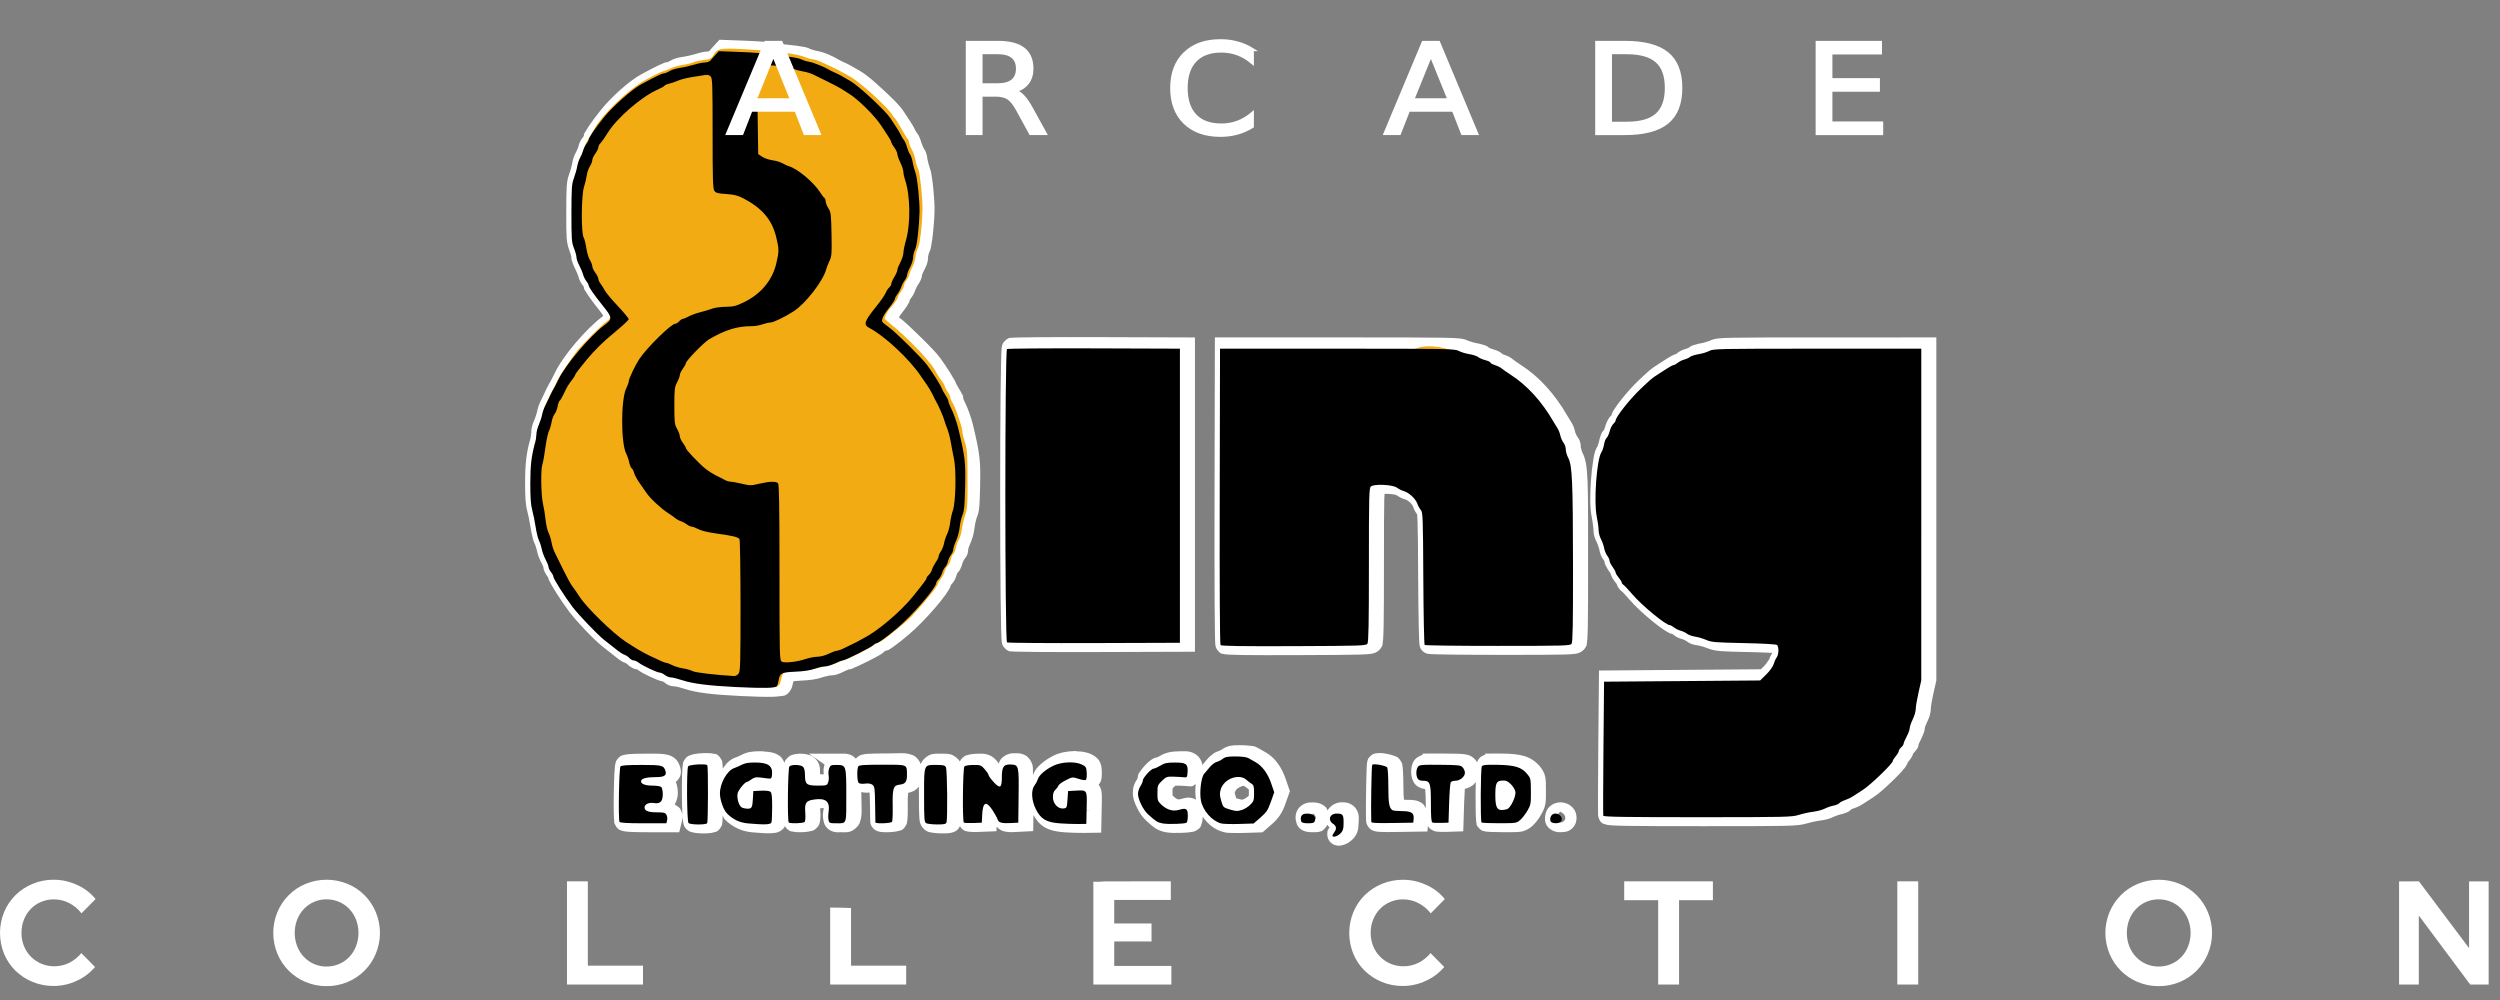 <?xml version="1.0" encoding="UTF-8" standalone="no"?>
<svg
   xmlns:dc="http://purl.org/dc/elements/1.1/"
   xmlns:cc="http://creativecommons.org/ns#"
   xmlns:rdf="http://www.w3.org/1999/02/22-rdf-syntax-ns#"
   xmlns:svg="http://www.w3.org/2000/svg"
   xmlns="http://www.w3.org/2000/svg"
   xmlns:sodipodi="http://sodipodi.sourceforge.net/DTD/sodipodi-0.dtd"
   xmlns:inkscape="http://www.inkscape.org/namespaces/inkscape"
   width="500"
   height="200"
   viewBox="0 0 500 200"
   version="1.1"
   id="svg267"
   sodipodi:docname="eighting.svg"
   style="fill:none"
   inkscape:version="0.92.5 (2060ec1f9f, 2020-04-08)">
  <rect x="0" y="0" width="500" height="200" fill="#808080" stroke="none"/>
  <defs
     id="defs271" />
  <sodipodi:namedview
     pagecolor="#ffffff"
     bordercolor="#666666"
     borderopacity="1"
     objecttolerance="10"
     gridtolerance="10"
     guidetolerance="10"
     inkscape:pageopacity="0"
     inkscape:pageshadow="2"
     inkscape:window-width="1366"
     inkscape:window-height="739"
     id="namedview269"
     showgrid="false"
     inkscape:pagecheckerboard="true"
     inkscape:zoom="1.8484804"
     inkscape:cx="285.71616"
     inkscape:cy="91.927768"
     inkscape:window-x="0"
     inkscape:window-y="0"
     inkscape:window-maximized="1"
     inkscape:current-layer="svg267"
     inkscape:snap-others="false"
     inkscape:object-nodes="false"
     inkscape:snap-nodes="false" />
  <path
     style="color:#000000;font-style:normal;font-variant:normal;font-weight:normal;font-stretch:normal;font-size:medium;line-height:normal;font-family:sans-serif;font-variant-ligatures:normal;font-variant-position:normal;font-variant-caps:normal;font-variant-numeric:normal;font-variant-alternates:normal;font-feature-settings:normal;text-indent:0;text-align:start;text-decoration:none;text-decoration-line:none;text-decoration-style:solid;text-decoration-color:#000000;letter-spacing:normal;word-spacing:normal;text-transform:none;writing-mode:lr-tb;direction:ltr;text-orientation:mixed;dominant-baseline:auto;baseline-shift:baseline;text-anchor:start;white-space:normal;shape-padding:0;clip-rule:nonzero;display:inline;overflow:visible;visibility:visible;opacity:1;isolation:auto;mix-blend-mode:normal;color-interpolation:sRGB;color-interpolation-filters:linearRGB;solid-color:#000000;solid-opacity:1;vector-effect:none;fill:#ffffff;fill-opacity:1;fill-rule:nonzero;stroke:none;stroke-width:4.043;stroke-linecap:butt;stroke-linejoin:miter;stroke-miterlimit:4;stroke-dasharray:none;stroke-dashoffset:0;stroke-opacity:1;color-rendering:auto;image-rendering:auto;shape-rendering:auto;text-rendering:auto;enable-background:accumulate"
     d="m 143.904,7.949 -0.631,0.682 -0.684,0.738 c -0.296,0.319 -0.554,0.62 -0.803,0.91 -0.961,0.033 -1.749,0.233 -2.648,0.514 -0.649,0.202 -1.93,0.491 -2.445,0.561 -1.013,0.137 -1.862,0.313 -2.846,0.912 -0.094,0.057 -0.246,0.132 -0.342,0.17 -0.096,0.038 -0.276,-0.007 0.234,-0.008 -0.732,0.002 -0.886,0.148 -1.193,0.268 -0.308,0.12 -0.636,0.271 -1.035,0.465 -0.799,0.387 -1.867,0.947 -3.289,1.721 -2.482,1.351 -6.032,4.608 -8.043,7.109 -0.904,1.124 -1.686,2.169 -2.27,3.027 -0.292,0.429 -0.531,0.809 -0.729,1.166 -0.197,0.357 -0.463,0.386 -0.482,1.508 0.014,-0.834 0.127,-0.607 0.104,-0.564 -0.024,0.043 -0.091,0.149 -0.146,0.219 -0.534,0.679 -0.814,1.232 -1.018,2.094 -0.005,0.021 -0.279,0.719 -0.373,0.879 -0.502,0.853 -0.711,1.623 -0.857,2.525 -0.054,0.334 -0.349,1.406 -0.535,1.881 -0.26,0.661 -0.454,1.474 -0.529,2.557 -0.075,1.083 -0.087,2.558 -0.09,5.107 -0.003,2.626 0.002,4.092 0.08,5.176 0.078,1.084 0.297,1.901 0.564,2.578 0.109,0.277 0.218,0.609 0.289,0.867 0.071,0.258 0.076,0.582 0.076,0.238 0,0.709 0.141,0.976 0.279,1.375 0.139,0.399 0.311,0.803 0.523,1.203 0.237,0.446 0.577,1.358 0.568,1.322 0.211,0.846 0.493,1.398 1.021,2.07 0.059,0.075 0.128,0.182 0.15,0.223 0.023,0.041 -0.113,0.317 -0.113,-0.617 0,1.083 0.268,1.138 0.447,1.459 0.18,0.321 0.394,0.65 0.66,1.033 0.532,0.766 1.267,1.731 2.195,2.889 0.355,0.443 0.503,0.71 0.662,0.971 -0.058,0.045 -0.043,0.04 -0.109,0.09 -3.294,2.459 -7.962,7.885 -9.625,11.408 -0.297,0.629 -0.711,1.418 -1.303,2.469 h 0.002 c -0.217,0.385 -0.442,0.864 -0.672,1.371 -0.193,0.424 -0.564,1.196 -0.781,1.627 -0.373,0.74 -0.629,1.495 -0.777,2.309 -0.032,0.173 -0.319,1.098 -0.488,1.471 -0.397,0.875 -0.651,1.642 -0.658,2.713 -0.001,0.16 -0.116,0.963 -0.17,1.146 -0.782,2.677 -1.049,4.949 -1.049,8.715 -1.4e-4,2.812 0.069,4.421 0.447,5.771 0.15,0.537 0.475,2.107 0.635,3.154 0.097,0.635 0.227,1.279 0.367,1.852 0.14,0.572 0.213,0.964 0.521,1.564 0.032,0.062 0.31,0.864 0.357,1.127 0.173,0.952 0.52,1.816 0.967,2.654 0.123,0.232 0.243,0.497 0.316,0.684 0.073,0.186 0.033,0.577 0.033,-0.137 0,0.788 0.188,1.013 0.344,1.336 0.156,0.323 0.337,0.622 0.576,0.926 0.047,0.06 0.115,0.167 0.139,0.213 0.024,0.046 -0.074,0.227 -0.082,-0.494 0.01,0.95 0.187,0.9 0.287,1.117 0.101,0.218 0.215,0.43 0.348,0.668 0.265,0.476 0.608,1.043 1,1.662 0.784,1.238 1.747,2.66 2.58,3.76 1.473,1.945 4.874,5.542 6.668,6.961 0.422,0.334 1.078,0.851 1.465,1.154 0.383,0.301 1.024,0.805 1.426,1.121 0.58,0.456 0.963,0.785 1.889,1.074 -0.364,-0.114 0.126,0.149 0.055,0.07 0.298,0.33 0.598,0.553 0.939,0.744 0.341,0.191 0.664,0.398 1.41,0.398 -0.477,0 -0.398,-0.061 -0.363,-0.045 0.035,0.016 0.118,0.065 0.127,0.072 0.758,0.582 1.633,1.003 2.586,1.453 0.477,0.225 0.943,0.431 1.365,0.594 0.211,0.082 0.408,0.153 0.617,0.215 0.21,0.062 0.359,0.143 0.869,0.143 -0.508,0 -0.412,-0.066 -0.367,-0.045 0.045,0.021 0.14,0.081 0.164,0.1 0.745,0.586 1.234,0.918 2.463,0.918 -0.37,0 0.083,0.021 0.447,0.111 0.364,0.09 0.827,0.222 1.252,0.363 2.412,0.803 5.769,1.182 11.277,1.447 2.816,0.135 4.806,0.192 6.211,0.158 0.703,-0.017 1.25,-0.049 1.768,-0.139 0.518,-0.09 1.199,0.067 1.965,-1.172 0.315,-0.51 0.327,-0.706 0.414,-1.014 0.07,-0.247 0.122,-0.512 0.172,-0.779 0.112,-0.002 0.409,-0.084 1.512,-0.131 1.72,-0.073 3.159,-0.25 4.369,-0.688 0.507,-0.183 1.597,-0.35 1.385,-0.35 1.269,-0.003 1.964,-0.355 2.883,-0.807 0.279,-0.137 0.58,-0.268 0.797,-0.352 0.108,-0.042 0.197,-0.073 0.229,-0.082 0.031,-0.009 0.077,0.027 -0.299,0.035 0.885,-0.019 0.821,-0.154 1.072,-0.25 0.252,-0.096 0.523,-0.213 0.828,-0.35 0.61,-0.273 1.34,-0.623 2.068,-0.988 0.729,-0.366 1.45,-0.743 2.037,-1.07 0.293,-0.164 0.55,-0.314 0.779,-0.459 0.171,-0.108 0.367,-0.263 0.611,-0.5 -0.08,0.057 -0.137,0.207 -0.795,0.207 0.611,0 0.666,-0.157 0.873,-0.271 0.061,-0.065 0.049,-0.01 0.129,-0.105 -0.045,0.055 -0.079,0.075 -0.113,0.102 0.149,-0.085 0.491,-0.117 0.637,-0.199 0.348,-0.197 0.703,-0.436 1.109,-0.727 0.813,-0.582 1.815,-1.375 2.971,-2.352 1.66,-1.402 3.62,-3.444 5.24,-5.322 0.81,-0.939 1.528,-1.829 2.078,-2.6 0.275,-0.385 0.507,-0.736 0.705,-1.094 0.195,-0.353 0.439,-0.587 0.459,-1.484 -0.019,0.669 -0.152,0.666 -0.166,0.688 -0.014,0.022 0.014,-0.015 0.006,-0.008 0.815,-0.781 1.001,-1.343 1.268,-2.168 0.036,-0.113 0.109,-0.28 0.162,-0.379 0.053,-0.099 0.222,-0.18 -0.17,0.145 0.568,-0.471 0.66,-0.775 0.82,-1.109 0.16,-0.335 0.283,-0.675 0.369,-1.068 -0.003,0.015 0.306,-0.621 0.24,-0.537 0.542,-0.691 0.878,-1.083 0.887,-2.326 v -0.004 -0.004 c -0.002,0.459 -0.008,0.131 0.066,-0.098 0.075,-0.229 0.194,-0.531 0.312,-0.785 0.484,-1.04 0.781,-2.231 0.9,-3.379 0.063,-0.61 0.388,-1.788 0.4,-1.814 0.586,-1.312 0.605,-2.641 0.688,-6.188 0.122,-5.271 -0.023,-6.558 -1.43,-12.428 -0.358,-1.494 -1.017,-3.347 -1.674,-4.631 -0.087,-0.17 -0.177,-0.377 -0.229,-0.516 -0.051,-0.139 -0.01,-0.447 -0.01,0.193 0,-1.033 -0.217,-1.056 -0.373,-1.377 -0.156,-0.321 -0.341,-0.64 -0.559,-0.961 -0.229,-0.338 -0.587,-1.145 -0.496,-0.857 -0.18,-0.566 -0.317,-0.729 -0.527,-1.1 -0.211,-0.371 -0.47,-0.8 -0.762,-1.264 -0.583,-0.927 -1.286,-1.978 -1.92,-2.848 -0.789,-1.083 -2.298,-2.597 -3.967,-4.244 -0.834,-0.824 -1.675,-1.629 -2.402,-2.297 -0.727,-0.668 -1.257,-1.151 -1.824,-1.537 -0.025,-0.017 -0.04,-0.032 -0.064,-0.049 0.189,-0.299 0.349,-0.577 0.715,-1.031 0.327,-0.406 0.619,-0.806 0.857,-1.176 0.119,-0.185 0.224,-0.357 0.326,-0.559 0.102,-0.202 0.301,-0.21 0.301,-1.143 0,0.755 -0.106,0.566 -0.082,0.52 0.024,-0.046 0.094,-0.156 0.145,-0.221 0.511,-0.65 0.83,-1.26 1.092,-2.027 0.051,-0.149 0.413,-0.805 0.408,-0.799 0.248,-0.321 0.42,-0.629 0.566,-0.963 0.146,-0.334 0.301,-0.612 0.301,-1.293 0,0.639 -0.031,0.276 0.045,0.078 0.076,-0.198 0.2,-0.474 0.326,-0.711 0.49,-0.922 0.844,-1.655 0.844,-2.92 0,0.094 0.176,-0.658 0.178,-0.662 0.382,-0.726 0.371,-1.046 0.477,-1.619 0.106,-0.573 0.2,-1.249 0.287,-1.992 0.173,-1.486 0.307,-3.225 0.34,-4.75 0.027,-1.253 -0.091,-2.973 -0.256,-4.588 -0.083,-0.808 -0.176,-1.577 -0.279,-2.234 -0.103,-0.657 -0.157,-1.103 -0.393,-1.721 -0.153,-0.401 -0.419,-1.404 -0.471,-1.742 -0.134,-0.87 -0.192,-1.47 -0.871,-2.436 0.148,0.21 -0.243,-0.544 -0.324,-0.848 -0.102,-0.383 -0.231,-0.74 -0.379,-1.08 -0.148,-0.34 -0.218,-0.597 -0.648,-1.08 0.131,0.147 -0.201,-0.335 -0.246,-0.438 -0.286,-0.656 -0.676,-1.278 -1.102,-1.914 -0.355,-0.531 -0.899,-1.357 -1.182,-1.797 -0.841,-1.309 -2.292,-2.66 -3.986,-4.24 -1.695,-1.581 -3.298,-3.018 -4.602,-3.793 -1.824,-1.085 -2.583,-1.495 -3.561,-1.918 -0.242,-0.105 -0.724,-0.357 -0.719,-0.354 -1.362,-0.835 -3.095,-1.609 -4.729,-1.879 -0.258,-0.043 -1.057,-0.317 -1.074,-0.326 -0.801,-0.414 -1.165,-0.4 -1.832,-0.52 -0.667,-0.119 -1.44,-0.221 -2.215,-0.287 -0.677,-0.058 -1.395,-0.136 -1.982,-0.213 -0.588,-0.077 -1.138,-0.186 -1.094,-0.174 -0.829,-0.224 -1.286,-0.202 -2.273,-0.277 -0.987,-0.075 -2.207,-0.144 -3.447,-0.191 z m -1.932,2.295 c -0.014,6.4e-5 -0.023,0.008 -0.037,0.008 1.9e-4,-5.1e-5 0.004,-0.004 0.004,-0.004 0.018,-0.007 -0.027,-0.004 0.033,-0.004 z m 3.637,1.814 3.49,0.135 c 0.652,0.025 1.199,0.065 1.805,0.1 -0.166,0.22 -0.319,0.503 -0.416,0.973 -0.126,0.606 -0.052,0.443 -0.057,0.604 -0.005,0.161 -0.008,0.358 -0.01,0.6 -0.004,0.483 -0.003,1.139 0,1.93 0.006,1.581 0.025,3.696 0.059,5.973 l 0.137,9.312 1.67,1.123 c 0.983,0.662 1.868,0.888 2.93,1.029 0.415,0.055 1.4,0.434 1.238,0.338 0.578,0.343 1.114,0.612 1.803,0.812 0.199,0.058 1.452,0.754 2.512,1.643 1.06,0.889 2.092,2.01 2.504,2.662 0.205,0.324 0.416,0.627 0.621,0.895 0.101,0.133 0.201,0.254 0.314,0.381 0.058,0.286 0.095,0.616 0.188,0.85 0.148,0.375 0.331,0.74 0.564,1.105 0.182,0.284 0.107,0.033 0.168,0.537 0.061,0.504 0.101,1.596 0.139,3.58 0.037,1.945 0.038,3.034 -0.004,3.6 -0.042,0.565 -0.038,0.493 -0.205,0.85 -0.312,0.664 -0.589,1.297 -0.77,1.98 -0.162,0.615 -1.088,2.327 -2.246,3.822 -1.158,1.495 -2.601,2.915 -3.449,3.461 -0.783,0.504 -1.742,1.033 -2.527,1.412 -0.392,0.189 -0.744,0.342 -0.982,0.432 -0.238,0.089 -0.514,0.062 -0.014,0.062 -1.027,0 -1.523,0.218 -2.268,0.48 -0.236,0.083 -1.219,0.25 -1.42,0.25 -3.27,0 -6.081,0.871 -9.543,2.867 -0.6,0.346 -0.997,0.715 -1.529,1.195 -0.532,0.481 -1.108,1.04 -1.654,1.6 -0.546,0.56 -1.055,1.114 -1.463,1.602 -0.204,0.244 -0.381,0.465 -0.547,0.709 -0.083,0.122 -0.163,0.246 -0.254,0.428 -0.09,0.182 -0.254,0.363 -0.254,1.027 0,-0.566 0.093,-0.567 0.105,-0.598 0.013,-0.031 -0.003,0.005 -0.031,0.057 -0.057,0.104 -0.172,0.286 -0.287,0.441 -0.253,0.343 -0.457,0.686 -0.627,1.043 -0.17,0.357 -0.375,0.56 -0.375,1.43 0,-0.549 0.03,-0.259 -0.033,-0.088 -0.064,0.171 -0.17,0.412 -0.273,0.605 -0.296,0.553 -0.587,1.32 -0.686,2.158 -0.098,0.838 -0.102,1.797 -0.102,3.465 0,1.676 0.003,2.628 0.102,3.463 0.099,0.835 0.407,1.615 0.707,2.146 0.09,0.159 0.193,0.383 0.252,0.543 0.059,0.16 0.033,0.396 0.033,-0.064 0,0.803 0.192,1.066 0.363,1.439 0.171,0.374 0.376,0.732 0.639,1.088 0.124,0.168 0.244,0.353 0.307,0.461 0.031,0.054 0.05,0.091 0.037,0.062 -0.013,-0.029 -0.131,0.04 -0.131,-0.676 0,0.671 0.16,0.828 0.242,0.992 0.082,0.164 0.151,0.269 0.219,0.369 0.136,0.201 0.271,0.373 0.428,0.562 0.313,0.379 0.7,0.808 1.129,1.26 0.857,0.903 1.828,1.856 2.645,2.506 0.788,0.627 1.732,1.248 2.607,1.658 0.536,0.251 1.326,0.658 1.518,0.77 0.716,0.416 1.191,0.625 2.182,0.631 -0.223,-0.001 0.186,0.023 0.553,0.09 0.366,0.066 0.824,0.162 1.246,0.264 1.62,0.391 2.693,0.392 4.371,0 0.653,-0.153 1.034,-0.183 1.451,-0.232 0.024,0.581 0.05,1.163 0.066,2.195 0.045,2.742 0.061,7.146 0.061,13.811 0,8.234 0.007,12.62 0.064,15.043 0.029,1.211 0.061,1.912 0.148,2.504 0.044,0.296 0.092,0.577 0.262,0.949 0.094,0.206 0.323,0.378 0.514,0.584 -0.235,0.231 -0.542,0.39 -0.68,0.652 -0.256,0.489 -0.324,0.899 -0.389,1.283 -0.185,0.013 -0.25,0.029 -0.51,0.035 -0.753,0.018 -2.359,-0.052 -3.727,-0.098 0.486,-0.908 0.468,-1.668 0.516,-3.373 0.054,-1.962 0.064,-5.23 0.062,-10.926 -0.001,-3.587 -0.024,-6.885 -0.062,-9.318 -0.019,-1.217 -0.042,-2.216 -0.068,-2.941 -0.013,-0.362 -0.028,-0.653 -0.045,-0.891 -0.008,-0.119 -0.016,-0.221 -0.031,-0.344 -0.008,-0.061 -0.015,-0.125 -0.037,-0.23 -0.022,-0.106 0.05,-0.177 -0.281,-0.699 -0.798,-1.26 -1.594,-1.218 -2.484,-1.428 -0.89,-0.21 -2.059,-0.394 -3.756,-0.625 -1.31,-0.178 -2.865,-0.692 -2.719,-0.613 -0.342,-0.183 -0.683,-0.337 -1.018,-0.463 -0.335,-0.126 -0.462,-0.275 -1.264,-0.275 0.516,0 0.433,0.07 0.4,0.055 -0.032,-0.015 -0.116,-0.067 -0.131,-0.078 -0.588,-0.459 -1.066,-0.743 -1.848,-0.979 0.083,0.025 -0.443,-0.259 -0.375,-0.201 -0.487,-0.411 -1.127,-0.845 -1.789,-1.27 -0.998,-0.641 -3.294,-2.858 -3.689,-3.443 -0.33,-0.487 -0.969,-1.414 -1.445,-2.094 -0.18,-0.257 -0.376,-0.58 -0.516,-0.842 -0.14,-0.262 -0.224,-0.582 -0.162,-0.303 -0.177,-0.796 -0.201,-1.249 -1.17,-2.053 0.459,0.381 0.305,0.358 0.277,0.295 -0.027,-0.063 -0.069,-0.202 -0.082,-0.273 -0.149,-0.822 -0.415,-1.571 -0.785,-2.309 -0.026,-0.052 -0.286,-0.931 -0.408,-1.988 -0.122,-1.057 -0.186,-2.363 -0.184,-3.664 0.003,-1.301 0.072,-2.605 0.199,-3.66 0.127,-1.055 0.391,-1.929 0.414,-1.975 0.177,-0.347 0.326,-0.694 0.445,-1.033 0.12,-0.339 0.254,-0.495 0.254,-1.242 0,0.392 -0.04,0.344 -0.027,0.301 0.013,-0.043 0.051,-0.154 0.105,-0.293 0.109,-0.278 0.283,-0.675 0.482,-1.094 0.398,-0.838 0.926,-1.811 1.225,-2.262 0.561,-0.846 2.143,-2.636 3.584,-4.051 0.721,-0.707 1.421,-1.345 1.938,-1.766 0.258,-0.21 0.477,-0.368 0.578,-0.432 0.101,-0.064 0.29,0.104 -0.602,0.104 0.875,0 1.127,-0.253 1.439,-0.447 0.288,-0.179 0.533,-0.388 0.777,-0.646 0.015,-0.005 0.06,-0.009 0.076,-0.014 0.163,-0.052 0.306,-0.106 0.455,-0.168 0.299,-0.123 0.615,-0.274 0.938,-0.445 0.221,-0.117 1.301,-0.525 1.824,-0.65 0.842,-0.202 1.848,-0.5 2.559,-0.771 -0.074,0.028 1.281,-0.245 2.033,-0.25 1.615,-0.01 2.809,-0.295 4.383,-1.047 3.93,-1.878 6.711,-5.127 7.68,-9.141 0.596,-2.468 0.591,-3.809 -0.025,-6.307 -0.979,-3.966 -3.55,-6.923 -7.664,-9.051 -1.224,-0.633 -2.469,-0.936 -4.148,-1.047 -0.436,-0.029 -0.487,-0.047 -0.709,-0.074 -0.022,-0.289 -0.046,-0.517 -0.062,-1.055 -0.05,-1.61 -0.066,-4.377 -0.066,-8.986 0,-4.961 -0.007,-7.711 -0.065,-9.35 -0.029,-0.819 -0.064,-1.353 -0.152,-1.855 -0.038,-0.214 -0.232,-0.443 -0.33,-0.688 l 1.381,-1.842 -1.338,0.004 c 0.186,-0.213 0.325,-0.375 0.529,-0.596 v -0.002 z m 8.928,2.811 c 1.197,-0.035 3.557,0.291 4.213,0.525 0.835,0.299 1.839,0.568 2.68,0.699 0.308,0.048 1.221,0.35 1.334,0.408 0.517,0.264 1.81,0.901 2.955,1.457 1.092,0.531 2.492,1.316 2.436,1.277 0.398,0.268 1.032,0.667 1.523,0.961 1.167,0.697 4.898,4.328 5.859,5.807 0.481,0.741 1.127,1.728 1.447,2.213 0.117,0.177 0.23,0.373 0.291,0.492 0.031,0.06 0.049,0.102 0.041,0.082 -0.008,-0.02 -0.098,0.029 -0.098,-0.582 0,0.721 0.14,0.793 0.215,0.965 0.075,0.172 0.149,0.309 0.229,0.449 0.16,0.281 0.345,0.565 0.559,0.855 0.074,0.101 0.175,0.268 0.227,0.379 0.051,0.109 0.006,0.277 -0.004,-0.219 0.013,0.764 0.156,0.951 0.295,1.344 0.14,0.396 0.315,0.814 0.518,1.227 0.115,0.233 0.237,0.538 0.314,0.777 0.078,0.239 0.08,0.529 0.078,0.193 0.003,0.907 0.186,1.499 0.439,2.23 0.815,2.355 0.925,8.234 0.145,10.891 -0.156,0.531 -0.292,1.085 -0.395,1.59 -0.103,0.505 -0.188,0.862 -0.188,1.436 0,-0.472 -0.177,0.588 -0.369,0.949 -0.205,0.386 -0.384,0.774 -0.527,1.141 -0.144,0.367 -0.317,0.436 -0.32,1.357 0.002,-0.682 0.055,-0.37 -0.01,-0.221 -0.065,0.15 -0.179,0.372 -0.289,0.551 -0.216,0.35 -0.4,0.701 -0.553,1.045 -0.094,0.213 -0.147,0.557 -0.219,0.828 -0.579,0.56 -0.862,1.006 -1.121,1.625 0.083,-0.199 -0.173,0.302 -0.484,0.75 -0.311,0.448 -0.717,0.989 -1.113,1.48 -1.226,1.519 -1.984,2.359 -2.398,3.662 -0.207,0.652 -0.211,1.658 0.227,2.391 0.437,0.733 1.003,1.045 1.459,1.281 2.387,1.234 7.557,5.987 9.527,8.934 0.25,0.373 0.771,1.126 1.205,1.74 0.332,0.47 0.893,1.438 1.035,1.746 0.268,0.582 0.487,1.065 0.789,1.555 0.05,0.081 0.459,0.89 0.771,1.6 0.312,0.709 0.628,1.622 0.59,1.465 v 0.002 c 0.154,0.629 0.408,1.303 0.688,1.986 0.121,0.297 0.475,1.55 0.592,2.244 0.156,0.924 0.449,2.445 0.67,3.486 0.158,0.741 0.288,2.978 0.246,4.998 -0.021,1.01 -0.074,1.998 -0.152,2.791 -0.078,0.793 -0.233,1.467 -0.23,1.459 -0.317,0.867 -0.53,1.911 -0.648,2.881 -0.065,0.535 -0.419,1.644 -0.408,1.623 -0.381,0.756 -0.641,1.539 -0.793,2.369 -0.03,0.166 -0.375,0.927 -0.293,0.811 -0.205,0.292 -0.367,0.578 -0.506,0.883 -0.138,0.305 -0.314,0.471 -0.314,1.275 0,-0.847 0.085,-0.494 0.025,-0.371 -0.06,0.123 -0.172,0.322 -0.281,0.482 -0.452,0.667 -0.795,1.143 -1.039,2.117 0.076,-0.302 -0.182,0.156 -0.006,-0.004 -0.238,0.215 -0.432,0.428 -0.615,0.684 -0.13,0.181 -0.296,0.39 -0.404,0.832 -0.018,0.027 -0.045,0.072 -0.174,0.246 -0.33,0.446 -1.006,1.301 -2.195,2.779 -2.198,2.734 -7.043,6.76 -9.223,7.838 -0.418,0.207 -0.832,0.425 -1.195,0.656 0.022,-0.014 -0.462,0.247 -0.689,0.346 -0.474,0.205 -1.208,0.57 -1.863,0.91 -0.233,0.121 -0.51,0.243 -0.711,0.318 -0.201,0.075 -0.542,0.06 0.019,0.049 h 0.01 c -0.832,0.013 -0.952,0.164 -1.334,0.303 -0.382,0.139 -0.787,0.311 -1.191,0.51 -0.415,0.204 -1.315,0.392 -1.363,0.393 -1.064,0.002 -2.068,0.241 -3.066,0.576 -0.692,0.232 -1.633,0.424 -2.379,0.502 -0.004,4.2e-4 -0.006,-4.2e-4 -0.01,0 -0.019,-0.329 -0.037,-0.409 -0.051,-0.965 -0.055,-2.311 -0.064,-6.715 -0.064,-14.947 0,-6.671 -0.017,-11.082 -0.062,-13.877 -0.023,-1.398 -0.051,-2.386 -0.092,-3.086 -0.021,-0.35 -0.043,-0.623 -0.08,-0.887 -0.018,-0.132 -0.037,-0.26 -0.086,-0.441 -0.049,-0.181 0.02,-0.41 -0.562,-0.992 -0.991,-0.991 -1.899,-0.892 -2.756,-0.867 -0.857,0.025 -1.794,0.18 -2.902,0.439 -1.602,0.375 -0.969,0.378 -2.504,0.008 -0.504,-0.122 -1.02,-0.23 -1.473,-0.312 -0.453,-0.082 -0.71,-0.151 -1.248,-0.154 0.361,0.002 -0.226,-0.112 -0.178,-0.084 -0.477,-0.277 -1.194,-0.635 -1.83,-0.934 -0.297,-0.139 -1.338,-0.787 -1.807,-1.16 -0.486,-0.387 -1.464,-1.32 -2.23,-2.127 -0.383,-0.404 -0.727,-0.788 -0.941,-1.049 -0.089,-0.108 -0.135,-0.172 -0.162,-0.209 -0.011,-0.018 -0.018,-0.101 -0.027,-0.121 -0.075,-0.166 -0.146,-0.297 -0.225,-0.434 -0.158,-0.273 -0.342,-0.551 -0.553,-0.836 -0.072,-0.097 -0.168,-0.264 -0.217,-0.371 -0.049,-0.107 0.004,-0.282 0.004,0.244 0,-0.737 -0.148,-0.97 -0.287,-1.344 -0.139,-0.374 -0.309,-0.75 -0.52,-1.123 -0.2,-0.353 -0.165,-0.214 -0.215,-0.633 -0.05,-0.419 -0.072,-1.332 -0.072,-2.988 0,-1.648 0.023,-2.559 0.074,-2.994 0.051,-0.435 0.033,-0.345 0.234,-0.723 0.197,-0.369 0.363,-0.74 0.498,-1.102 0.135,-0.362 0.287,-0.527 0.287,-1.322 0,0.623 -0.067,0.415 -0.018,0.311 0.05,-0.104 0.149,-0.273 0.23,-0.383 0.219,-0.297 0.41,-0.59 0.572,-0.885 0.081,-0.147 0.156,-0.292 0.23,-0.473 0.013,-0.031 0.018,-0.13 0.033,-0.16 0.045,-0.064 0.138,-0.187 0.277,-0.354 0.304,-0.363 0.767,-0.868 1.26,-1.373 0.493,-0.505 1.021,-1.018 1.469,-1.422 0.447,-0.404 0.903,-0.731 0.838,-0.693 3.131,-1.806 4.887,-2.326 7.523,-2.326 0.963,0 1.864,-0.163 2.766,-0.48 0.392,-0.138 1.33,-0.25 0.922,-0.25 0.79,0 1.021,-0.165 1.432,-0.318 0.41,-0.154 0.85,-0.348 1.322,-0.576 0.944,-0.456 2.005,-1.04 2.959,-1.654 1.59,-1.024 3.105,-2.64 4.457,-4.387 1.352,-1.747 2.487,-3.482 2.957,-5.264 -0.004,0.015 0.3,-0.827 0.52,-1.295 0.27,-0.574 0.511,-1.366 0.578,-2.266 0.067,-0.9 0.051,-2.018 0.014,-3.979 -0.038,-1.997 -0.059,-3.1 -0.166,-3.988 -0.107,-0.889 -0.457,-1.732 -0.777,-2.232 -0.066,-0.103 -0.157,-0.283 -0.207,-0.41 -0.049,-0.125 -0.023,-0.281 -0.021,0.111 -7.1e-4,-0.408 -0.064,-0.753 -0.199,-1.117 -0.135,-0.365 -0.233,-0.804 -1.012,-1.285 0.371,0.23 0.302,0.241 0.293,0.23 -0.009,-0.01 -0.056,-0.068 -0.113,-0.143 -0.114,-0.149 -0.273,-0.375 -0.412,-0.596 -0.817,-1.294 -2.029,-2.515 -3.324,-3.602 -1.295,-1.086 -2.509,-1.999 -3.982,-2.428 0.02,0.006 -0.643,-0.273 -0.867,-0.406 -0.964,-0.572 -1.784,-0.738 -2.77,-0.869 -0.316,-0.042 -1.094,-0.362 -1.121,-0.35 l -0.105,-7.168 c -0.033,-2.264 -0.052,-4.368 -0.059,-5.928 -0.002,-0.626 -0.002,-1.085 0,-1.508 0.049,-0.004 0.02,-0.004 0.072,-0.006 z m -13.137,2.047 c 0.008,0.147 0.017,0.137 0.023,0.322 0.052,1.488 0.062,4.251 0.062,9.207 0,4.618 0.015,7.387 0.068,9.111 0.027,0.862 0.06,1.458 0.123,1.957 0.063,0.499 0.08,0.942 0.531,1.586 0.347,0.495 1.15,1.053 1.795,1.227 0.645,0.174 1.225,0.212 2.096,0.27 1.45,0.096 1.707,0.163 2.559,0.604 3.472,1.796 4.865,3.467 5.596,6.428 0.586,2.373 0.586,2.05 0.021,4.389 -0.682,2.827 -2.488,5.005 -5.494,6.441 -1.409,0.673 -1.273,0.644 -2.664,0.652 -1.203,0.007 -2.305,0.078 -3.453,0.518 -0.359,0.138 -1.428,0.464 -2.057,0.615 -0.947,0.227 -1.939,0.566 -2.777,1.012 -0.207,0.11 -0.436,0.217 -0.586,0.279 -0.075,0.031 -0.132,0.051 -0.133,0.051 -6.5e-4,2.06e-4 -0.046,-0.055 0.428,-0.055 -1.049,0 -1.18,0.303 -1.461,0.494 -0.251,0.171 -0.461,0.365 -0.672,0.588 -0.44,0.106 -0.695,0.269 -0.924,0.414 -0.326,0.206 -0.633,0.44 -0.969,0.713 -0.671,0.546 -1.433,1.243 -2.219,2.014 -1.571,1.541 -3.174,3.274 -4.121,4.703 -0.516,0.778 -1.049,1.796 -1.508,2.762 -0.229,0.483 -0.432,0.941 -0.594,1.354 -0.081,0.206 -0.151,0.398 -0.213,0.604 -0.062,0.205 -0.145,0.35 -0.145,0.863 0,-0.519 0.028,-0.254 -0.025,-0.102 -0.054,0.152 -0.146,0.369 -0.232,0.539 -0.527,1.032 -0.676,2.064 -0.828,3.33 -0.152,1.266 -0.224,2.699 -0.227,4.135 -0.003,1.436 0.064,2.869 0.211,4.137 0.147,1.268 0.293,2.304 0.812,3.338 0.114,0.227 0.39,1.063 0.418,1.217 0.076,0.417 0.19,0.787 0.346,1.148 0.155,0.362 0.208,0.682 0.855,1.219 -0.592,-0.491 -0.178,-0.104 -0.195,-0.184 0.141,0.638 0.322,0.917 0.543,1.332 0.221,0.415 0.483,0.846 0.771,1.258 0.46,0.657 1.103,1.59 1.406,2.039 1.12,1.654 3.111,3.461 4.854,4.58 0.542,0.348 1.322,0.919 1.369,0.959 0.603,0.508 1.063,0.754 1.814,0.98 -0.113,-0.034 0.476,0.256 0.525,0.295 0.304,0.237 0.601,0.412 0.922,0.561 0.321,0.148 0.563,0.318 1.297,0.318 -0.584,0 -0.302,-0.037 -0.156,0.018 0.146,0.055 0.358,0.15 0.527,0.24 1.237,0.663 2.496,0.841 4.084,1.057 1.537,0.209 2.508,0.376 3.143,0.516 0.023,0.67 0.044,1.566 0.062,2.701 0.038,2.403 0.061,5.687 0.062,9.256 0.001,5.689 -0.009,8.963 -0.061,10.812 -0.017,0.609 -0.066,0.832 -0.109,1.139 -1.558,-0.111 -3.124,-0.233 -4.293,-0.373 -0.724,-0.086 -1.337,-0.175 -1.77,-0.252 -0.432,-0.077 -0.848,-0.275 -0.426,-0.061 -0.874,-0.445 -1.666,-0.615 -2.564,-0.746 -0.37,-0.054 -1.367,-0.379 -1.49,-0.441 -0.317,-0.162 -0.63,-0.301 -0.932,-0.416 -0.301,-0.115 -0.297,-0.268 -1.205,-0.268 0.632,0 0.359,0.063 -0.09,-0.131 -0.449,-0.194 -1.213,-0.551 -2.389,-1.117 -1.293,-0.623 -2.478,-1.314 -4.508,-2.65 -2.074,-1.365 -7.702,-6.941 -8.654,-8.422 -0.545,-0.847 -1.128,-1.71 -1.562,-2.25 0.147,0.183 -0.229,-0.362 -0.537,-0.924 -0.308,-0.561 -0.68,-1.276 -1.023,-1.979 -0.719,-1.468 -1.488,-3.031 -1.742,-3.535 -0.063,-0.124 -0.367,-1.04 -0.42,-1.363 -0.144,-0.875 -0.388,-1.71 -0.789,-2.516 0.082,0.165 -0.319,-1.13 -0.389,-1.848 -0.104,-1.066 -0.331,-2.499 -0.561,-3.494 -0.11,-0.478 -0.273,-2.275 -0.295,-3.842 -0.011,-0.784 0.001,-1.543 0.035,-2.125 0.034,-0.582 0.198,-1.148 0.066,-0.801 0.244,-0.641 0.258,-0.954 0.371,-1.584 0.113,-0.63 0.231,-1.382 0.33,-2.139 0.088,-0.669 0.208,-1.367 0.322,-1.91 0.115,-0.543 0.363,-1.13 0.176,-0.764 0.413,-0.806 0.594,-1.549 0.732,-2.385 0.045,-0.271 0.488,-1.08 0.213,-0.729 h -0.002 c 0.693,-0.883 0.849,-1.526 1.002,-2.43 0.021,-0.127 0.056,-0.245 0.08,-0.32 0.012,-0.023 0.091,-0.08 0.107,-0.104 0.113,-0.157 0.204,-0.305 0.299,-0.467 0.19,-0.324 0.385,-0.697 0.572,-1.096 0.642,-1.367 0.775,-1.588 1.508,-2.512 0.208,-0.263 0.387,-0.52 0.545,-0.787 0.079,-0.134 0.152,-0.267 0.229,-0.441 0.008,-0.018 0.013,-0.08 0.021,-0.098 0.007,-0.011 0.002,-0.004 0.012,-0.018 0.084,-0.121 0.241,-0.333 0.438,-0.59 0.394,-0.513 0.958,-1.218 1.576,-1.961 1.494,-1.795 3.075,-3.355 5.078,-5.004 0.864,-0.711 1.647,-1.39 2.24,-1.939 0.297,-0.275 0.543,-0.511 0.754,-0.736 0.106,-0.113 0.201,-0.216 0.316,-0.369 0.058,-0.076 0.121,-0.16 0.207,-0.316 0.086,-0.156 0.264,-0.334 0.264,-1.018 0,-0.993 -0.224,-0.959 -0.311,-1.111 -0.087,-0.152 -0.16,-0.259 -0.24,-0.371 -0.16,-0.223 -0.342,-0.452 -0.561,-0.715 -0.436,-0.525 -1.005,-1.165 -1.635,-1.834 -0.576,-0.612 -1.15,-1.26 -1.588,-1.783 -0.438,-0.524 -0.827,-1.149 -0.672,-0.846 -0.295,-0.576 -0.649,-1.152 -1.045,-1.66 -0.008,-0.011 -0.061,-0.093 -0.076,-0.127 -0.015,-0.034 0.051,-0.117 0.051,0.383 0,-0.936 -0.217,-1.081 -0.387,-1.424 -0.17,-0.343 -0.371,-0.673 -0.615,-1.004 -0.077,-0.105 -0.175,-0.274 -0.225,-0.379 -0.049,-0.105 0.012,-0.298 0.012,0.283 0,-0.695 -0.143,-0.942 -0.277,-1.289 -0.134,-0.347 -0.296,-0.683 -0.506,-1.023 0.145,0.235 -0.337,-0.967 -0.426,-1.596 -0.074,-0.521 -0.177,-1.038 -0.297,-1.508 -0.119,-0.47 -0.165,-0.786 -0.498,-1.373 0.24,0.423 0.106,0.264 0.074,0.061 -0.032,-0.203 -0.065,-0.532 -0.092,-0.924 -0.053,-0.784 -0.077,-1.828 -0.068,-2.889 0.008,-1.061 0.05,-2.148 0.117,-3.031 0.068,-0.884 0.225,-1.678 0.209,-1.629 0.281,-0.84 0.526,-1.846 0.639,-2.686 0.031,-0.232 0.384,-1.089 0.311,-0.979 0.226,-0.343 0.393,-0.681 0.531,-1.033 0.138,-0.353 0.279,-0.633 0.281,-1.297 -0.002,0.53 -0.053,0.35 -0.004,0.242 0.05,-0.108 0.146,-0.275 0.219,-0.373 0.248,-0.337 0.451,-0.675 0.621,-1.025 0.102,-0.211 0.151,-0.579 0.229,-0.859 0.051,-0.186 0.152,-0.211 0.152,-0.568 0,0.455 -0.079,0.469 -0.094,0.496 0.336,-0.343 0.51,-0.594 0.764,-0.957 0.277,-0.396 0.577,-0.856 0.857,-1.316 1.437,-2.36 6.641,-6.863 9.225,-7.971 0.371,-0.159 0.715,-0.33 1.025,-0.508 0.155,-0.089 0.299,-0.176 0.459,-0.291 0.034,-0.025 0.11,-0.131 0.146,-0.152 0.039,-0.014 0.113,-0.042 0.18,-0.057 0.735,-0.157 1.474,-0.426 2.168,-0.738 0.068,-0.031 1.435,-0.431 2.268,-0.557 0.665,-0.101 1.172,-0.185 1.721,-0.273 z m 22.693,23.135 c 2.5e-4,0.152 0.052,0.173 0.064,0.291 -8.3e-4,-0.003 -0.013,-0.013 -0.014,-0.016 -0.043,-0.116 -0.051,-0.16 -0.051,-0.275 z m 55.748,27.375 c -4.719,-0.016 -9.043,-0.008 -12.217,0.018 -1.587,0.013 -2.885,0.03 -3.811,0.051 -0.463,0.01 -0.83,0.022 -1.111,0.035 -0.141,0.007 -0.255,0.014 -0.379,0.025 -0.062,0.006 -0.123,0.011 -0.223,0.027 -0.1,0.016 -0.056,-0.173 -0.799,0.301 -0.002,0.001 -0.552,0.504 -0.648,0.664 -0.097,0.16 -0.139,0.268 -0.17,0.352 -0.063,0.168 -0.078,0.254 -0.094,0.328 -0.031,0.149 -0.04,0.236 -0.051,0.33 -0.021,0.189 -0.034,0.381 -0.047,0.621 -0.027,0.48 -0.049,1.129 -0.07,1.947 -0.042,1.637 -0.078,3.936 -0.105,6.688 -0.056,5.502 -0.083,12.805 -0.082,20.107 7.2e-4,7.303 0.029,14.603 0.086,20.105 0.028,2.751 0.063,5.053 0.105,6.689 0.021,0.818 0.046,1.467 0.072,1.947 0.013,0.24 0.026,0.432 0.047,0.621 0.011,0.094 0.019,0.181 0.051,0.33 0.016,0.074 0.031,0.16 0.094,0.328 0.031,0.084 0.073,0.189 0.17,0.35 0.097,0.16 0.647,0.665 0.648,0.666 0.757,0.483 0.703,0.285 0.803,0.301 0.099,0.016 0.159,0.022 0.221,0.027 0.123,0.011 0.239,0.017 0.379,0.023 0.281,0.013 0.647,0.025 1.109,0.035 0.924,0.021 2.221,0.037 3.807,0.049 3.172,0.025 7.496,0.032 12.215,0.016 l 19.15,-0.062 V 98.918 67.492 Z m 23.135,0.059 -0.006,2.018 -0.062,29.508 c -0.018,8.841 -0.011,16.248 0.018,21.471 0.014,2.611 0.034,4.676 0.059,6.109 0.012,0.717 0.025,1.274 0.041,1.678 0.008,0.202 0.016,0.361 0.027,0.512 0.006,0.075 0.012,0.144 0.027,0.252 0.008,0.054 0.016,0.114 0.045,0.23 0.015,0.059 0.033,0.132 0.078,0.248 0.022,0.058 0.052,0.128 0.1,0.219 0.048,0.091 0.234,0.351 0.234,0.352 0.692,0.834 0.938,0.652 1.119,0.699 0.181,0.048 0.297,0.064 0.42,0.08 0.246,0.033 0.494,0.051 0.809,0.068 0.63,0.035 1.504,0.059 2.693,0.076 2.38,0.035 6.006,0.04 11.168,0.019 6.643,-0.026 10.247,-0.046 12.297,-0.111 1.025,-0.033 1.646,-0.069 2.197,-0.158 0.276,-0.045 0.546,-0.099 0.881,-0.248 0.335,-0.149 0.749,-0.47 0.977,-0.781 0.539,-0.736 0.402,-0.897 0.443,-1.152 0.041,-0.256 0.066,-0.51 0.088,-0.826 0.044,-0.632 0.074,-1.497 0.098,-2.721 0.047,-2.448 0.062,-6.314 0.062,-12.27 0,-7.002 0.011,-10.855 0.065,-12.932 0.015,-0.58 0.038,-0.724 0.059,-1.043 0.235,-0.007 0.434,-0.026 0.699,-0.014 0.468,0.022 0.949,0.077 1.291,0.145 0.342,0.068 0.593,0.261 0.264,0.018 0.653,0.483 1.231,0.789 2.057,1.014 -0.035,-0.009 0.422,0.212 0.758,0.523 0.336,0.312 0.585,0.75 0.568,0.701 0.258,0.741 0.485,1.277 1.115,1.973 -0.179,-0.198 -0.292,-0.58 -0.264,-0.412 0.028,0.168 0.077,0.679 0.109,1.564 0.064,1.771 0.09,5.075 0.121,11.121 0.018,3.626 0.059,6.946 0.107,9.381 0.024,1.218 0.05,2.212 0.078,2.928 0.014,0.358 0.028,0.643 0.045,0.875 0.008,0.116 0.017,0.213 0.033,0.338 0.008,0.062 0.016,0.126 0.045,0.25 0.014,0.062 0.03,0.138 0.08,0.271 0.025,0.067 0.057,0.147 0.119,0.262 0.031,0.057 0.071,0.124 0.125,0.201 0.054,0.077 0.224,0.267 0.225,0.268 h 0.002 c 4.3e-4,4.2e-4 0.208,0.186 0.291,0.242 0.083,0.057 0.153,0.096 0.213,0.127 0.12,0.062 0.203,0.092 0.27,0.115 0.134,0.047 0.205,0.061 0.266,0.074 0.121,0.026 0.185,0.032 0.248,0.039 0.125,0.015 0.227,0.024 0.35,0.031 0.246,0.015 0.556,0.027 0.945,0.039 0.779,0.024 1.868,0.045 3.201,0.062 2.667,0.035 6.306,0.056 10.285,0.055 6.67,-0.002 10.277,-0.01 12.324,-0.068 1.024,-0.029 1.642,-0.061 2.193,-0.15 0.276,-0.044 0.549,-0.099 0.887,-0.25 0.338,-0.152 0.749,-0.477 0.971,-0.779 0.527,-0.721 0.402,-0.89 0.443,-1.145 0.042,-0.255 0.066,-0.507 0.088,-0.818 0.044,-0.623 0.073,-1.473 0.096,-2.676 0.045,-2.405 0.057,-6.202 0.051,-12.059 -0.017,-16.915 0.142,-20.106 -1.168,-22.58 -0.11,-0.208 -0.275,-1.097 -0.275,-0.785 0,-1.077 -0.2,-1.718 -0.885,-2.592 0.109,0.139 -0.229,-0.533 -0.242,-0.598 -0.166,-0.797 -0.381,-1.413 -0.855,-2.145 -0.182,-0.28 -0.532,-0.854 -0.709,-1.162 -2.492,-4.337 -5.662,-7.849 -9.301,-10.174 -0.611,-0.39 -1.469,-1.018 -1.48,-1.027 -0.752,-0.64 -1.319,-0.843 -2.09,-1.09 -0.008,-0.003 -0.008,-0.003 -0.016,-0.006 -0.14,-0.116 -0.292,-0.232 -0.375,-0.295 -0.235,-0.177 -0.402,-0.26 -0.574,-0.342 -0.344,-0.163 -0.688,-0.281 -1.076,-0.385 -0.168,-0.045 -0.396,-0.125 -0.557,-0.195 -0.161,-0.07 -0.318,-0.226 -0.045,0.018 -0.681,-0.607 -0.961,-0.585 -1.389,-0.725 -0.427,-0.14 -0.888,-0.253 -1.373,-0.332 -0.503,-0.082 -1.557,-0.46 -1.52,-0.439 -0.395,-0.216 -1.043,-0.408 -1.748,-0.482 -0.705,-0.075 -1.658,-0.113 -3.277,-0.143 -3.238,-0.059 -9.107,-0.064 -20.207,-0.064 z m 121.486,0.002 c -9.809,0 -15.009,0.006 -17.906,0.064 -1.449,0.029 -2.315,0.068 -2.979,0.145 -0.664,0.076 -1.292,0.27 -1.674,0.479 0.031,-0.017 -1.018,0.36 -1.518,0.441 -0.479,0.078 -0.937,0.188 -1.361,0.324 -0.424,0.136 -0.694,0.106 -1.381,0.701 0.322,-0.279 -0.213,0.062 -0.248,0.07 -0.855,0.204 -1.41,0.483 -2.09,1.018 -0.075,0.059 -0.182,0.129 -0.225,0.152 -0.042,0.023 -0.326,-0.113 0.617,-0.113 -0.727,0 -0.768,0.131 -0.939,0.201 -0.171,0.07 -0.316,0.14 -0.467,0.219 -0.303,0.158 -0.62,0.347 -0.947,0.562 -0.523,0.345 -1.409,0.916 -1.926,1.242 -1.115,0.704 -1.61,1.108 -3.734,3.127 -1.181,1.122 -2.453,2.567 -3.482,3.873 -0.514,0.653 -0.963,1.265 -1.316,1.814 -0.177,0.275 -0.328,0.531 -0.465,0.812 -0.045,0.094 -0.061,0.321 -0.109,0.422 0.019,-0.027 -0.012,0.012 -0.016,0.016 -0.52,0.471 -0.665,0.81 -0.859,1.203 -0.195,0.393 -0.353,0.807 -0.469,1.266 -0.038,0.152 -0.112,0.353 -0.166,0.471 -0.054,0.117 -0.275,0.213 0.219,-0.197 -0.728,0.604 -0.733,0.934 -0.885,1.32 -0.152,0.386 -0.264,0.785 -0.334,1.223 -0.041,0.256 -0.387,1.051 -0.258,0.852 h 0.002 c -0.667,1.034 -0.717,1.808 -0.908,2.934 -0.191,1.125 -0.337,2.448 -0.436,3.82 -0.197,2.744 -0.257,5.516 0.148,7.48 0.186,0.902 0.336,2.293 0.336,2.352 0,1.067 0.221,1.846 0.709,2.756 0.105,0.195 0.403,1.052 0.436,1.23 0.166,0.901 0.36,1.555 1.018,2.4 0.01,0.013 0.063,0.096 0.078,0.129 0.015,0.033 -0.053,0.114 -0.053,-0.387 0,0.936 0.219,1.08 0.389,1.424 0.169,0.343 0.369,0.676 0.613,1.008 0.111,0.151 0.225,0.33 0.281,0.434 0.028,0.052 0.043,0.089 0.031,0.059 -0.012,-0.03 -0.098,-0.047 -0.098,-0.57 0,0.601 0.129,0.774 0.211,0.967 0.082,0.193 0.165,0.341 0.254,0.49 0.177,0.298 0.378,0.581 0.617,0.865 0.104,0.124 0.211,0.272 0.258,0.348 0.023,0.038 0.031,0.061 0.01,0.014 -0.022,-0.047 -0.135,-0.067 -0.135,-0.684 0,0.771 0.26,1.12 0.482,1.426 0.222,0.305 0.471,0.545 0.832,0.76 -0.408,-0.243 -0.212,-0.153 -0.133,-0.076 0.079,0.077 0.206,0.208 0.355,0.367 0.298,0.318 0.688,0.752 1.074,1.203 1.126,1.316 2.826,2.868 4.43,4.186 0.802,0.659 1.569,1.248 2.24,1.705 0.336,0.228 0.643,0.423 0.965,0.592 0.322,0.169 0.508,0.404 1.418,0.404 -0.934,1e-5 -0.658,-0.134 -0.617,-0.111 0.041,0.023 0.148,0.092 0.223,0.15 0.676,0.532 1.229,0.811 2.08,1.02 -0.023,-0.006 0.573,0.288 0.498,0.23 0.988,0.764 1.648,0.846 2.582,0.986 0.291,0.044 1.329,0.344 1.699,0.508 0.644,0.285 1.477,0.503 2.625,0.6 1.148,0.096 2.771,0.139 5.621,0.197 1.793,0.037 3.399,0.094 4.553,0.158 0.098,0.005 0.136,0.01 0.227,0.016 -0.277,0.478 -0.534,0.925 -0.684,1.457 0.119,-0.423 -0.412,0.65 -0.945,1.176 l -0.646,0.637 -14.789,0.115 -17.596,0.137 -0.141,15.236 c -0.034,3.647 -0.054,6.994 -0.061,9.457 -0.003,1.231 -0.002,2.241 0.002,2.961 0.002,0.36 0.005,0.646 0.01,0.861 0.002,0.108 0.004,0.194 0.008,0.279 0.002,0.043 0.005,0.084 0.01,0.143 0.005,0.059 -0.04,0.023 0.074,0.422 v 0.002 c 0.358,1.253 1.05,1.288 1.299,1.381 0.249,0.093 0.387,0.113 0.527,0.137 0.281,0.048 0.539,0.07 0.881,0.092 0.684,0.044 1.665,0.075 3.107,0.098 2.884,0.046 7.585,0.06 14.996,0.06 8.829,0 13.542,-0.005 16.27,-0.066 2.727,-0.061 3.726,-0.218 4.553,-0.48 0.598,-0.19 1.927,-0.48 2.521,-0.553 1.047,-0.129 2.007,-0.323 2.992,-0.826 0.219,-0.112 1.049,-0.392 1.209,-0.422 0.404,-0.076 0.767,-0.188 1.123,-0.338 0.356,-0.15 0.666,-0.178 1.225,-0.852 -0.337,0.406 -0.251,0.228 -0.15,0.174 0.1,-0.054 0.27,-0.127 0.389,-0.166 0.718,-0.237 1.351,-0.51 2.008,-0.959 0.257,-0.175 1.218,-0.799 2.006,-1.297 1.148,-0.725 2.502,-1.985 3.854,-3.287 0.676,-0.651 1.305,-1.286 1.797,-1.828 0.246,-0.271 0.456,-0.512 0.646,-0.766 0.095,-0.127 0.186,-0.252 0.289,-0.436 0.104,-0.183 0.311,-0.328 0.311,-1.129 0,0.592 -0.107,0.622 -0.129,0.67 -0.021,0.048 -0.015,0.025 0.008,-0.012 0.046,-0.074 0.151,-0.222 0.254,-0.344 0.242,-0.288 0.447,-0.575 0.625,-0.877 0.089,-0.151 0.171,-0.304 0.252,-0.498 0.02,-0.047 0.028,-0.181 0.051,-0.232 0.255,-0.234 0.461,-0.471 0.646,-0.75 0.192,-0.288 0.48,-0.453 0.48,-1.455 0,0.536 -0.06,0.45 -0.055,0.436 0.005,-0.015 0.034,-0.092 0.074,-0.188 0.081,-0.191 0.212,-0.47 0.352,-0.732 0.216,-0.407 0.399,-0.819 0.545,-1.221 0.146,-0.401 0.301,-0.626 0.301,-1.404 v 0.008 c -0.002,0.47 -0.01,0.144 0.068,-0.084 0.078,-0.228 0.203,-0.531 0.326,-0.781 0.464,-0.944 0.802,-1.739 0.812,-2.963 -7.8e-4,0.093 0.045,-0.451 0.139,-1.004 0.093,-0.553 0.226,-1.226 0.367,-1.848 l 0.596,-2.631 V 102.686 67.486 Z m -63.674,3.666 c 0.16,0.186 0.309,0.489 0.309,1.139 0,-0.593 -0.149,-0.896 -0.309,-1.139 z m -80.961,0.316 15.121,0.053 v 27.396 27.398 l -15.121,0.049 c -4.706,0.016 -9.02,0.009 -12.17,-0.016 -1.413,-0.011 -2.494,-0.026 -3.363,-0.043 -0.008,-0.252 -0.018,-0.393 -0.025,-0.697 -0.042,-1.596 -0.077,-3.885 -0.105,-6.625 -0.056,-5.48 -0.085,-12.772 -0.086,-20.064 -7.2e-4,-7.292 0.027,-14.587 0.082,-20.066 0.028,-2.74 0.062,-5.027 0.104,-6.623 0.008,-0.306 0.017,-0.448 0.025,-0.701 0.87,-0.017 1.953,-0.032 3.367,-0.043 3.151,-0.025 7.466,-0.034 12.172,-0.018 z m 27.182,0.059 h 21.439 c 11.099,0 16.98,0.007 20.133,0.064 1.576,0.029 2.48,0.074 2.928,0.121 0.447,0.047 0.249,0.017 0.236,0.01 0.926,0.505 1.821,0.721 2.805,0.881 0.259,0.042 0.56,0.117 0.764,0.184 0.204,0.067 0.425,0.316 -0.041,-0.1 0.488,0.435 0.761,0.514 1.117,0.67 0.356,0.155 0.732,0.29 1.133,0.396 0.087,0.023 0.117,0.04 0.186,0.064 0.033,0.025 0.082,0.077 0.107,0.1 0.219,0.192 0.382,0.286 0.545,0.377 0.326,0.182 0.648,0.313 1.012,0.43 0.232,0.074 0.918,0.503 0.701,0.318 0.524,0.446 1.198,0.892 1.924,1.355 2.974,1.9 5.752,4.915 7.973,8.781 0.232,0.404 0.57,0.961 0.822,1.35 -0.041,-0.063 0.26,0.628 0.289,0.768 0.181,0.871 0.411,1.491 1.02,2.268 -0.185,-0.236 0.023,0.332 0.023,0.098 0,1.155 0.295,1.826 0.746,2.678 0.239,0.452 0.68,3.798 0.697,20.691 0.006,5.848 -0.007,9.641 -0.051,11.98 -0.016,0.859 -0.039,1.325 -0.062,1.811 -0.258,0.015 -0.291,0.03 -0.688,0.041 -1.92,0.055 -5.544,0.064 -12.211,0.066 -3.964,0.001 -7.591,-0.02 -10.23,-0.055 -1.05,-0.014 -1.798,-0.031 -2.49,-0.049 -0.019,-0.61 -0.039,-1.222 -0.057,-2.113 -0.048,-2.405 -0.087,-5.709 -0.105,-9.318 -0.031,-6.05 -0.054,-9.34 -0.123,-11.248 -0.034,-0.954 -0.072,-1.553 -0.162,-2.09 -0.09,-0.536 -0.354,-1.217 -0.727,-1.629 0.165,0.183 -0.241,-0.434 -0.295,-0.59 -0.357,-1.023 -0.958,-1.705 -1.639,-2.336 -0.68,-0.631 -1.406,-1.176 -2.445,-1.459 0.03,0.008 -0.638,-0.308 -0.713,-0.363 -0.747,-0.552 -1.272,-0.612 -1.879,-0.732 -0.607,-0.121 -1.249,-0.189 -1.893,-0.219 -0.643,-0.03 -1.277,-0.022 -1.881,0.047 -0.604,0.069 -1.118,-0.027 -2.035,0.732 -0.658,0.544 -0.851,1.323 -0.93,1.885 -0.079,0.562 -0.112,1.233 -0.141,2.328 -0.057,2.191 -0.066,6.03 -0.066,13.035 0,5.948 -0.017,9.81 -0.062,12.193 -0.017,0.889 -0.042,1.38 -0.066,1.877 -0.261,0.016 -0.3,0.032 -0.703,0.045 -1.923,0.061 -5.544,0.083 -12.184,0.109 -5.152,0.02 -8.769,0.016 -11.094,-0.018 -0.736,-0.011 -1.12,-0.029 -1.6,-0.045 -0.003,-0.155 -0.007,-0.223 -0.01,-0.398 -0.024,-1.403 -0.044,-3.458 -0.059,-6.061 -0.028,-5.206 -0.036,-12.607 -0.018,-21.441 z m 117.453,0.002 h 18.762 v 31.156 32.953 l -0.496,2.189 c -0.16,0.703 -0.303,1.432 -0.41,2.068 -0.108,0.637 -0.191,1.071 -0.195,1.645 0.002,-0.263 -0.203,0.818 -0.396,1.211 -0.206,0.419 -0.382,0.843 -0.521,1.25 -0.14,0.407 -0.286,0.623 -0.289,1.387 3.9e-4,-0.46 0.018,-0.176 -0.057,0.027 -0.075,0.206 -0.197,0.483 -0.314,0.705 h -0.002 c -0.195,0.366 -0.365,0.726 -0.504,1.055 -0.07,0.164 -0.131,0.317 -0.188,0.488 -0.009,0.027 -0.013,0.109 -0.023,0.133 -0.246,0.231 -0.452,0.462 -0.631,0.736 -0.193,0.297 -0.471,0.494 -0.471,1.449 0,-0.5 0.09,-0.556 0.109,-0.604 0.02,-0.047 0.013,-0.028 -0.008,0.008 -0.042,0.071 -0.142,0.217 -0.234,0.326 -0.232,0.275 -0.429,0.548 -0.604,0.832 -0.087,0.142 -0.169,0.282 -0.252,0.467 -0.012,0.027 -0.019,0.119 -0.033,0.146 -0.065,0.085 -0.202,0.25 -0.391,0.457 -0.394,0.434 -0.979,1.027 -1.607,1.633 -1.257,1.211 -2.878,2.574 -3.207,2.781 -0.816,0.515 -1.715,1.096 -2.127,1.377 -0.012,0.008 -0.729,0.37 -0.992,0.457 -0.372,0.123 -0.711,0.27 -1.031,0.441 -0.321,0.171 -0.569,0.223 -1.055,0.809 0.41,-0.494 0.381,-0.319 0.314,-0.291 -0.067,0.028 -0.209,0.072 -0.295,0.088 -0.821,0.154 -1.57,0.421 -2.303,0.795 0.034,-0.018 -1.094,0.346 -1.648,0.414 -1.007,0.124 -2.276,0.404 -3.25,0.713 -0.517,0.164 -0.794,0.232 -3.422,0.291 -2.628,0.059 -7.351,0.066 -16.178,0.066 -7.405,0 -12.103,-0.015 -14.932,-0.06 -0.941,-0.015 -1.389,-0.039 -1.938,-0.06 -0.002,-0.643 -0.004,-1.314 -0.002,-2.26 0.006,-2.449 0.027,-5.792 0.06,-9.432 l 0.104,-11.262 13.621,-0.105 16.428,-0.129 1.814,-1.785 c 0.889,-0.876 1.602,-1.549 2,-2.959 0.059,-0.208 0.433,-0.87 0.262,-0.646 0.753,-0.985 0.746,-1.733 0.764,-2.525 0.009,-0.396 -0.015,-0.788 -0.117,-1.223 -0.103,-0.434 -0.205,-0.985 -0.939,-1.568 -0.505,-0.401 -0.643,-0.353 -0.779,-0.391 -0.137,-0.038 -0.228,-0.054 -0.32,-0.07 -0.184,-0.032 -0.357,-0.052 -0.559,-0.072 -0.404,-0.041 -0.911,-0.077 -1.523,-0.111 -1.226,-0.068 -2.863,-0.127 -4.693,-0.164 -2.838,-0.058 -4.45,-0.107 -5.365,-0.184 -0.916,-0.077 -0.972,-0.11 -1.328,-0.268 -0.858,-0.38 -1.814,-0.671 -2.734,-0.809 -0.277,-0.042 -1.096,-0.487 -0.707,-0.186 -0.673,-0.521 -1.208,-0.764 -2.012,-0.961 0.07,0.017 -0.559,-0.283 -0.541,-0.27 -0.255,-0.2 -0.505,-0.368 -0.773,-0.516 -0.269,-0.148 -0.256,-0.389 -1.332,-0.389 0.706,0 0.566,0.115 0.463,0.06 -0.103,-0.054 -0.316,-0.183 -0.572,-0.357 -0.512,-0.348 -1.212,-0.881 -1.945,-1.484 -1.467,-1.206 -3.116,-2.745 -3.926,-3.691 -0.424,-0.496 -0.845,-0.965 -1.199,-1.342 -0.177,-0.188 -0.336,-0.351 -0.484,-0.496 -0.041,-0.04 -0.143,-0.105 -0.172,-0.139 -0.006,-0.013 -0.01,-0.058 -0.016,-0.07 -0.083,-0.182 -0.163,-0.321 -0.25,-0.461 -0.173,-0.28 -0.371,-0.551 -0.602,-0.824 -0.095,-0.113 -0.196,-0.258 -0.238,-0.33 -0.021,-0.036 -0.028,-0.058 -0.008,-0.01 0.021,0.048 0.113,0.102 0.113,0.621 0,-0.605 -0.117,-0.746 -0.191,-0.932 -0.074,-0.185 -0.15,-0.335 -0.232,-0.486 -0.165,-0.303 -0.357,-0.602 -0.58,-0.904 -0.09,-0.121 -0.191,-0.294 -0.242,-0.396 -0.051,-0.103 0.029,-0.347 0.029,0.365 0,-0.725 -0.168,-0.976 -0.316,-1.299 -0.148,-0.323 -0.323,-0.62 -0.561,-0.926 0.161,0.207 -0.207,-0.513 -0.232,-0.65 -0.159,-0.861 -0.436,-1.641 -0.848,-2.408 -0.028,-0.052 -0.23,-0.895 -0.23,-0.846 0,-0.96 -0.189,-2.052 -0.42,-3.17 -0.196,-0.948 -0.257,-3.834 -0.074,-6.373 0.091,-1.269 0.229,-2.493 0.389,-3.432 0.16,-0.939 0.529,-1.747 0.318,-1.42 0.56,-0.868 0.713,-1.536 0.852,-2.4 0.02,-0.123 0.071,-0.299 0.105,-0.387 0.035,-0.088 0.238,-0.131 -0.297,0.312 0.687,-0.57 0.702,-0.856 0.871,-1.223 0.169,-0.367 0.308,-0.753 0.414,-1.176 0.029,-0.116 0.104,-0.32 0.172,-0.457 0.068,-0.137 0.216,-0.241 -0.051,0 0.25,-0.226 0.449,-0.453 0.635,-0.723 0.186,-0.27 0.49,-0.374 0.49,-1.447 0,0.61 -0.104,0.555 -0.078,0.502 0.026,-0.053 0.111,-0.206 0.232,-0.395 0.242,-0.377 0.631,-0.914 1.09,-1.496 0.917,-1.164 2.126,-2.529 3.092,-3.447 2.113,-2.008 2.064,-1.98 3.107,-2.639 0.553,-0.349 1.431,-0.915 1.992,-1.285 0.215,-0.142 0.446,-0.277 0.594,-0.354 0.074,-0.038 0.131,-0.063 0.121,-0.059 -0.01,0.004 0.07,0.098 -0.586,0.098 1.085,0 1.067,-0.242 1.336,-0.391 0.269,-0.148 0.517,-0.314 0.771,-0.514 -0.021,0.017 0.601,-0.279 0.527,-0.262 0.746,-0.178 1.204,-0.295 1.957,-0.947 -0.472,0.408 -0.241,0.158 -0.033,0.092 0.208,-0.067 0.515,-0.141 0.779,-0.184 0.988,-0.161 1.883,-0.381 2.803,-0.883 4e-5,-1.7e-5 -0.192,0.033 0.199,-0.012 0.391,-0.045 1.198,-0.089 2.6,-0.117 2.803,-0.057 8.017,-0.064 17.824,-0.064 z M 118.062,74.699 c 0,0.658 -0.128,0.707 -0.168,0.795 -0.008,0.018 -0.007,0.012 -0.014,0.025 0.077,-0.146 0.182,-0.25 0.182,-0.82 z m 21.93,13.865 c 0.006,0.011 3.4e-4,6.48e-4 0.008,0.016 0.043,0.086 0.182,0.183 0.182,0.812 0,-0.658 -0.111,-0.704 -0.189,-0.828 z m -11.744,41.379 c 0.002,0.002 0.033,0.007 0.035,0.008 0.011,0.006 0.022,0.021 0.027,0.023 -0.008,-0.002 -0.017,-0.004 -0.025,-0.006 -0.011,-0.012 -0.026,-0.014 -0.037,-0.025 z m 27.098,5.238 c 0.135,-0.046 0.172,0.041 0.094,0.055 -0.021,0.004 -0.125,0.008 -0.154,0.012 0.014,-0.006 0.049,-0.062 0.06,-0.066 z m 92.781,13.857 c -0.833,-0.002 -1.439,0.01 -2.066,0.125 -0.628,0.115 -1.312,0.427 -1.758,0.777 -0.018,0.014 -0.629,0.295 -0.488,0.26 -0.726,0.182 -1.032,0.446 -1.404,0.73 -0.372,0.285 -0.717,0.606 -1.037,0.996 -0.329,0.4 -0.687,0.827 -0.916,1.094 -0.014,-0.093 0.008,-0.163 -0.014,-0.262 -0.13,-0.589 -0.533,-1.333 -1.125,-1.77 -1.183,-0.874 -2.169,-0.737 -3.406,-0.732 -1.639,0.006 -2.884,0.289 -3.889,0.908 -0.186,0.115 -0.41,0.231 -0.559,0.297 -0.147,0.066 -0.487,0.006 0.262,0.002 -0.69,0.003 -0.963,0.2 -1.205,0.334 -0.242,0.134 -0.42,0.266 -0.594,0.404 -0.347,0.276 -0.658,0.58 -0.957,0.906 -0.299,0.326 -0.576,0.665 -0.822,1.033 -0.247,0.368 -0.611,0.526 -0.615,1.715 0.002,-0.519 0.054,-0.356 0.018,-0.27 -0.036,0.086 -0.113,0.229 -0.166,0.309 -0.575,0.868 -0.818,1.545 -0.82,2.646 -0.002,1.178 0.378,2.063 0.838,3.002 0.46,0.939 1.007,1.822 1.812,2.561 0.803,0.736 1.333,1.217 1.971,1.617 0.637,0.4 1.37,0.617 1.977,0.725 0.951,0.169 1.996,0.158 3.08,0.125 0.542,-0.017 1.058,-0.046 1.516,-0.096 0.229,-0.025 0.44,-0.053 0.664,-0.098 0.224,-0.045 0.392,-0.01 0.939,-0.348 h 0.002 c 0.852,-0.527 0.831,-0.911 0.926,-1.164 0.095,-0.253 0.138,-0.451 0.176,-0.654 0.051,-0.279 0.059,-0.575 0.074,-0.869 0.995,1.459 2.397,2.607 4.166,3.07 0.773,0.203 1.123,0.158 1.828,0.178 0.705,0.02 1.537,0.019 2.369,-0.008 l 3.598,-0.115 1.922,-1.678 c 1.283,-1.121 2.013,-2.211 2.637,-3.967 l 0.918,-2.582 -0.826,-2.412 v -0.002 c -0.806,-2.36 -2.147,-4.33 -4.105,-5.41 -0.504,-0.278 -1.169,-0.653 -1.414,-0.797 -0.885,-0.517 -1.162,-0.41 -1.707,-0.477 -0.545,-0.067 -1.159,-0.104 -1.797,-0.105 z m -32.906,1.164 -0.725,0.031 c -1.314,0.059 -2.635,0.317 -3.832,0.918 -0.934,0.469 -1.765,1.019 -2.459,1.639 -0.693,0.619 -1.299,1.259 -1.613,2.299 -0.034,-0.549 0.046,-1.526 -0.07,-2.002 -0.171,-0.7 -0.697,-1.62 -1.48,-2.039 -0.783,-0.419 -1.346,-0.378 -1.77,-0.398 -0.485,-0.023 -0.989,-0.017 -1.568,0.156 -0.579,0.173 -1.227,0.596 -1.619,1.141 -0.184,0.256 -0.208,0.503 -0.312,0.752 -0.108,-0.138 -0.199,-0.276 -0.32,-0.414 -0.382,-0.435 -0.868,-0.986 -1.664,-1.289 -0.796,-0.303 -1.382,-0.258 -2.115,-0.258 -0.525,0 -1.016,0.037 -1.477,0.111 -0.23,0.037 -0.452,0.08 -0.703,0.16 -0.251,0.08 -0.528,0.091 -1.049,0.611 -0.435,0.435 -0.422,0.605 -0.459,0.758 -0.029,-0.06 0.01,-0.027 -0.031,-0.104 -0.273,-0.511 -1.159,-1.232 -1.818,-1.393 -0.659,-0.161 -1.152,-0.146 -1.893,-0.146 -0.603,0 -1.115,-0.06 -1.891,0.115 -0.776,0.175 -1.819,1.003 -2.152,1.834 -0.021,0.053 -0.01,0.109 -0.029,0.162 -0.247,-0.675 -0.881,-1.515 -1.572,-1.795 -1.545,-0.627 -2.59,-0.361 -5.162,-0.361 -1.799,0 -2.967,0.015 -3.809,0.072 -0.421,0.029 -0.753,0.061 -1.135,0.152 -0.329,0.079 -0.836,0.242 -1.322,0.818 -0.323,-0.345 -0.704,-0.64 -1.092,-0.777 -0.801,-0.284 -1.32,-0.219 -1.82,-0.219 h -6.471 l 3.131,2.168 c -0.241,0.703 -0.255,1.289 -0.164,1.965 -0.135,0.005 -0.026,0 -0.195,0 -0.294,0 -0.383,-0.027 -0.555,-0.049 2.8e-4,-1.062 0.112,-2.022 -0.975,-3.109 -0.582,-0.582 -1.052,-0.684 -1.482,-0.795 -0.43,-0.111 -0.841,-0.158 -1.256,-0.172 -0.415,-0.014 -0.825,0.006 -1.266,0.092 -0.44,0.086 -0.941,0.143 -1.582,0.783 -0.504,0.504 -0.472,0.71 -0.523,0.867 -0.013,0.039 -0.012,0.055 -0.021,0.088 -0.227,-0.492 -0.451,-0.998 -0.9,-1.338 -0.977,-0.74 -2.064,-0.887 -3.254,-0.932 l -0.07,-0.057 h -0.709 c -1.407,0 -2.557,0.147 -3.576,0.691 -0.344,0.184 -1.063,0.483 -1.105,0.496 -1.309,0.412 -2.089,1.307 -2.736,2.295 -0.005,-0.138 -0.008,-0.327 -0.014,-0.445 -0.009,-0.185 -0.018,-0.34 -0.035,-0.5 -0.008,-0.08 -0.018,-0.159 -0.039,-0.275 -0.021,-0.116 0.08,-0.166 -0.285,-0.756 -0.682,-1.102 -1.181,-0.941 -1.475,-1.01 -0.294,-0.069 -0.52,-0.089 -0.76,-0.105 -0.726,-0.051 -1.521,-0.018 -2.277,0.065 -0.378,0.041 -0.733,0.093 -1.098,0.182 -0.182,0.044 -0.364,0.093 -0.604,0.197 -0.24,0.104 -0.602,0.165 -1.049,0.871 -0.424,0.669 -0.311,0.76 -0.344,0.955 -0.033,0.195 -0.052,0.375 -0.07,0.576 -0.036,0.402 -0.06,0.88 -0.078,1.432 -0.037,1.104 -0.05,2.491 -0.041,3.875 0.009,1.384 0.04,2.758 0.092,3.84 0.007,0.151 0.019,0.25 0.027,0.389 -0.047,-0.381 -0.18,-0.756 -0.432,-1.227 -0.156,-0.292 -0.68,-0.592 -1.123,-0.906 0.442,-0.744 0.621,-1.535 0.621,-2.285 0,-0.452 -0.04,-0.873 -0.125,-1.287 -0.056,-0.271 -0.108,-0.555 -0.301,-0.914 0.427,-0.35 0.844,-0.865 0.973,-1.439 0.143,-0.636 0.039,-1.184 -0.105,-1.621 -0.116,-0.351 -0.269,-0.839 -0.715,-1.357 -0.446,-0.518 -1.128,-0.862 -1.699,-1.006 -1.142,-0.289 -2.226,-0.24 -4.311,-0.24 -1.466,0 -2.49,0.019 -3.262,0.076 -0.386,0.028 -0.704,0.061 -1.051,0.139 -0.347,0.078 -0.804,0.056 -1.441,0.824 -0.39,0.469 -0.366,0.635 -0.408,0.777 -0.042,0.143 -0.061,0.237 -0.078,0.33 -0.034,0.185 -0.053,0.351 -0.072,0.539 -0.038,0.376 -0.068,0.828 -0.096,1.357 -0.055,1.058 -0.096,2.404 -0.119,3.758 -0.023,1.353 -0.028,2.706 -0.01,3.775 0.009,0.535 0.024,0.995 0.049,1.377 0.012,0.191 0.025,0.36 0.051,0.543 0.025,0.183 -0.154,0.195 0.33,0.979 0.497,0.804 0.912,0.825 1.152,0.91 0.24,0.085 0.408,0.116 0.578,0.145 0.341,0.058 0.683,0.086 1.113,0.111 0.861,0.05 2.043,0.07 3.646,0.07 h 6.178 l 0.529,-2.115 v -0.002 c 0.124,-0.494 0.169,-0.878 0.131,-1.256 0.02,0.336 0.04,0.686 0.068,0.953 0.021,0.196 0.043,0.369 0.084,0.572 0.021,0.102 0.043,0.208 0.098,0.369 0.055,0.161 0.057,0.377 0.516,0.836 0.551,0.55 0.859,0.558 1.125,0.635 0.266,0.077 0.496,0.116 0.734,0.148 0.476,0.066 0.972,0.094 1.473,0.098 0.501,0.004 0.988,-0.015 1.461,-0.076 0.236,-0.03 0.464,-0.066 0.752,-0.154 0.288,-0.089 0.749,-0.038 1.336,-0.988 0.36,-0.582 0.261,-0.632 0.283,-0.748 0.022,-0.116 0.032,-0.193 0.041,-0.273 0.017,-0.16 0.027,-0.317 0.037,-0.502 0.012,-0.214 0.018,-0.526 0.027,-0.803 0.172,0.252 0.208,0.542 0.451,0.783 1.476,1.464 3.34,2.351 5.387,2.537 1.649,0.15 2.826,0.222 3.762,0.189 0.468,-0.016 0.873,-0.044 1.355,-0.186 0.439,-0.129 1.119,-0.485 1.525,-1.271 0.055,0.144 0.003,0.208 0.295,0.5 h 0.002 c 0.641,0.641 0.929,0.567 1.174,0.623 0.244,0.057 0.439,0.08 0.643,0.098 0.406,0.036 0.824,0.038 1.248,0.025 0.424,-0.013 0.84,-0.043 1.244,-0.104 0.202,-0.03 0.397,-0.063 0.633,-0.131 0.235,-0.068 0.501,-0.037 1.074,-0.609 0.567,-0.568 0.567,-0.903 0.633,-1.176 0.066,-0.272 0.092,-0.5 0.109,-0.738 0.035,-0.477 0.027,-0.985 -0.014,-1.555 v -0.002 c -0.041,-0.569 -0.064,-0.416 -0.082,-0.432 0.058,-0.011 0.024,-0.004 0.111,-0.018 0.715,-0.107 0.678,-0.061 0.65,-0.104 -0.006,0.08 -0.002,0.082 -0.031,0.279 -0.125,0.827 -0.228,1.422 0.031,2.455 0.051,0.203 0.112,0.488 0.352,0.885 0.24,0.397 0.736,0.824 1.168,1.004 0.864,0.36 1.279,0.252 1.908,0.252 0.498,0 0.906,0.072 1.637,-0.064 0.73,-0.136 1.832,-0.991 2.133,-1.791 0.601,-1.6 0.332,-2.756 0.332,-5.703 0,-0.207 9.1e-4,-0.292 0.002,-0.484 0.252,0.076 0.479,0.095 0.688,0.119 0.327,0.038 0.639,0.009 0.955,-0.016 0.029,0.434 0.057,0.891 0.074,2.098 0.013,0.959 0.028,1.851 0.039,2.518 0.005,0.334 0.01,0.612 0.014,0.814 0.004,0.2 -0.007,0.134 0.014,0.439 0.056,0.836 0.598,1.371 0.902,1.582 0.304,0.211 0.498,0.267 0.66,0.316 0.324,0.1 0.533,0.119 0.756,0.141 0.446,0.044 0.898,0.046 1.367,0.029 0.469,-0.017 0.933,-0.053 1.379,-0.125 0.223,-0.036 0.435,-0.074 0.703,-0.16 0.268,-0.087 0.679,0.029 1.299,-0.975 0.337,-0.546 0.272,-0.65 0.301,-0.801 0.029,-0.151 0.043,-0.27 0.057,-0.398 0.027,-0.257 0.044,-0.534 0.057,-0.854 0.025,-0.639 0.03,-1.431 0.014,-2.27 -0.029,-1.447 0.056,-2.044 0.086,-2.289 0.741,-0.155 1.554,-0.472 2.084,-1.201 0.026,-0.035 0.023,-0.072 0.047,-0.107 0.011,0.534 0.018,0.893 0.018,1.572 0,2.41 0.005,3.735 0.076,4.658 0.035,0.462 0.065,0.833 0.246,1.322 0.181,0.489 0.723,1.11 1.107,1.334 0.478,0.278 0.662,0.276 0.893,0.326 0.231,0.05 0.457,0.083 0.699,0.111 0.484,0.057 1.024,0.089 1.58,0.092 0.723,0.003 1.219,0.008 1.814,-0.111 0.298,-0.06 0.649,-0.153 1.041,-0.412 0.331,-0.219 0.595,-0.61 0.781,-0.971 0.053,0.145 0.007,0.218 0.305,0.516 h 0.002 v 0.002 c 0.518,0.518 0.747,0.488 0.92,0.539 0.173,0.051 0.288,0.071 0.398,0.088 0.221,0.035 0.413,0.049 0.627,0.061 0.429,0.022 0.922,0.022 1.449,0 l 3.561,-0.145 0.043,-0.898 c 0.409,0.417 0.89,0.764 1.357,0.893 0.862,0.237 1.605,0.206 2.615,0.154 l 3.346,-0.172 0.037,-3.195 c 0.561,0.967 1.252,1.848 2.229,2.418 1.16,0.677 2.458,0.911 3.979,1.018 1.208,0.085 2.827,0.14 3.818,0.125 l 3.529,-0.053 0.109,-5.162 c 0.019,-0.915 0.044,-1.606 0.018,-2.24 -0.026,-0.634 -0.028,-1.307 -0.59,-2.111 -0.016,-0.022 -0.044,-0.027 -0.06,-0.049 0.332,-0.407 0.453,-0.716 0.506,-0.914 0.063,-0.237 0.09,-0.431 0.111,-0.631 0.043,-0.4 0.047,-0.81 0.019,-1.248 -0.037,-0.588 -0.017,-1.175 -0.463,-1.949 -0.446,-0.774 -1.128,-1.121 -1.578,-1.346 -0.965,-0.482 -1.974,-0.602 -3,-0.621 z m -73.281,0.438 -0.07,-0.006 h -0.072 z m 134.105,-0.027 c -0.016,-4e-4 -0.037,0.002 -0.053,0.002 -0.199,-0.004 -0.399,-0.004 -0.662,0.037 -0.285,0.044 -0.691,0.011 -1.322,0.643 -0.442,0.442 -0.437,0.634 -0.484,0.768 -0.048,0.134 -0.062,0.209 -0.076,0.271 -0.027,0.125 -0.036,0.195 -0.045,0.266 -0.018,0.142 -0.027,0.267 -0.037,0.416 -0.021,0.299 -0.038,0.676 -0.055,1.129 -0.034,0.906 -0.064,2.104 -0.086,3.375 -0.043,2.542 -0.059,5.317 -0.002,6.693 0.028,0.678 0.501,1.349 0.863,1.619 0.362,0.27 0.619,0.338 0.828,0.395 0.418,0.114 0.712,0.13 1.096,0.152 0.767,0.044 1.825,0.04 3.471,0.014 l 5.998,-0.094 0.107,-1.107 c 0.153,0.322 0.432,0.663 1.1,0.943 0.512,0.215 0.601,0.17 0.783,0.191 0.182,0.021 0.36,0.032 0.553,0.041 0.385,0.017 0.821,0.02 1.273,0.006 h 0.002 l 3.355,-0.107 0.18,-5.785 c 0.032,-1.029 0.083,-1.994 0.137,-2.709 0.649,-0.159 1.236,-0.419 1.707,-0.818 0.179,-0.152 0.32,-0.374 0.482,-0.562 -0.015,0.762 -0.036,1.474 -0.041,2.299 -0.008,1.381 0.001,2.753 0.027,3.82 0.013,0.534 0.03,0.989 0.055,1.357 0.013,0.184 0.025,0.341 0.051,0.521 0.013,0.09 0.025,0.183 0.065,0.334 0.039,0.151 -0.105,0.319 0.549,0.973 0.522,0.522 0.715,0.47 0.859,0.516 0.144,0.045 0.229,0.062 0.307,0.076 0.156,0.029 0.271,0.04 0.4,0.053 0.259,0.025 0.551,0.042 0.898,0.057 0.694,0.029 1.589,0.045 2.557,0.043 1.687,-0.005 2.534,0.017 3.389,-0.121 0.855,-0.138 1.729,-0.715 2.113,-1.055 0.779,-0.689 1.346,-1.493 1.854,-2.375 0.347,-0.604 0.686,-1.28 0.826,-2.072 0.14,-0.792 0.127,-1.532 0.119,-2.766 -0.008,-1.277 0.019,-1.973 -0.16,-2.797 -0.179,-0.824 -0.684,-1.531 -1.062,-1.99 -0.741,-0.899 -1.8,-1.655 -3.031,-2.033 -1.231,-0.378 -2.586,-0.484 -4.402,-0.518 -0.587,-0.011 -1.078,-0.014 -1.492,-0.01 l -2.002,0.019 v 0.229 c -0.463,0.136 -0.992,0.368 -1.387,0.992 -0.217,0.343 -0.203,0.425 -0.221,0.533 -0.112,-0.161 -0.183,-0.319 -0.334,-0.498 -0.172,-0.205 -0.545,-0.575 -0.996,-0.795 -0.451,-0.22 -0.869,-0.296 -1.287,-0.346 -0.836,-0.1 -1.854,-0.106 -3.779,-0.125 h -0.002 c -0.934,-0.009 -1.666,-0.014 -2.26,-0.01 l -2.26,0.018 0.027,0.234 c -0.588,0.188 -1.328,0.623 -1.596,0.988 -0.581,0.794 -0.679,1.52 -0.701,2.24 -0.022,0.72 0.062,1.442 0.479,2.221 0.484,0.904 1.456,1.295 2.312,1.422 0.02,0.259 0.113,0.893 0.113,2.607 0,0.543 0.023,0.778 0.029,1.201 -0.229,-0.364 -0.418,-0.77 -0.754,-0.992 -1.04,-0.69 -1.959,-0.669 -3.039,-0.672 -0.216,-4.8e-4 -0.385,-0.015 -0.58,-0.025 -0.068,-0.489 -0.123,-1.344 -0.125,-2.857 -0.001,-0.991 -0.026,-1.925 -0.068,-2.668 -0.021,-0.372 -0.044,-0.693 -0.078,-0.979 -0.017,-0.143 -0.035,-0.275 -0.066,-0.432 -0.032,-0.157 0.043,-0.249 -0.316,-0.816 -0.586,-0.925 -0.958,-0.874 -1.275,-1.006 -0.317,-0.132 -0.615,-0.219 -0.926,-0.297 -0.621,-0.155 -1.251,-0.26 -1.898,-0.277 l -0.055,4.008 z m -27.926,2.469 h 0.002 c 0.481,8.6e-4 0.965,0.032 1.311,0.074 0.346,0.042 0.753,0.302 0.16,-0.045 0.32,0.187 0.965,0.55 1.5,0.846 0.029,0.016 0.063,0.068 0.092,0.086 -0.515,-0.356 -1.065,-0.588 -1.631,-0.699 -0.145,-0.028 -0.275,-0.165 -0.418,-0.18 -2.564,-0.258 -5.117,1.169 -5.93,3.881 -0.234,0.78 -0.095,1.729 0.06,2.654 -0.016,-0.054 -0.091,-0.12 -0.102,-0.172 -0.09,-0.447 -0.114,-1.523 -0.01,-2.412 0.052,-0.445 0.131,-0.857 0.205,-1.127 0.074,-0.27 0.243,-0.417 -0.029,-0.105 0.262,-0.299 0.754,-0.887 1.166,-1.389 0.08,-0.097 0.244,-0.254 0.369,-0.35 0.125,-0.096 0.304,-0.115 -0.066,-0.021 0.852,-0.214 1.363,-0.5 2.004,-1.004 0.036,-0.028 -0.156,0.047 -0.016,0.021 0.14,-0.026 0.578,-0.06 1.332,-0.059 z m 43.943,0.785 c -0.037,0.031 -0.139,0.031 0.023,0.031 -0.012,0 -0.021,0.006 -0.033,0.006 -6.9e-4,0.002 0.013,-0.04 0.01,-0.037 z m -151.529,0.844 c 3.7e-4,0.018 0.002,0.025 0.002,0.043 0.021,1.053 0.029,2.454 0.025,3.854 -0.003,1.399 -0.018,2.8 -0.043,3.854 -5.9e-4,0.025 -0.001,0.035 -0.002,0.059 -0.002,-0.034 -0.004,-0.047 -0.006,-0.082 -0.048,-0.993 -0.079,-2.331 -0.088,-3.672 -0.009,-1.341 0.005,-2.693 0.039,-3.711 0.005,-0.143 0.012,-0.213 0.018,-0.342 0.02,-0.001 0.034,-7.3e-4 0.055,-0.002 z m 36.902,0.023 c 2.098,0 2.702,0.078 2.939,0.053 -0.001,0.026 0.008,-0.004 0.006,0.018 -0.407,0.061 -0.832,0.105 -1.305,0.412 -0.615,0.398 -1.058,1.081 -1.26,1.678 -0.013,0.038 0.002,0.091 -0.01,0.129 -0.057,-0.302 -0.105,-0.604 -0.279,-0.936 -0.228,-0.435 -0.609,-0.801 -0.842,-0.975 -0.262,-0.196 -0.556,-0.248 -0.84,-0.352 0.552,-0.008 0.792,-0.027 1.59,-0.027 z m 121.803,0.014 c 0.016,-9e-5 0.042,6e-5 0.059,0 -0.024,0.022 -0.039,0.047 -0.062,0.07 0.001,-0.028 0.003,-0.043 0.004,-0.07 z m -11.504,0.002 c 0.401,0.002 0.723,7.1e-4 1.256,0.006 0.448,0.004 0.426,0.016 0.781,0.021 -0.115,0.122 -0.215,0.155 -0.34,0.348 -0.43,0.664 -0.296,0.691 -0.326,0.842 -0.03,0.151 -0.048,0.28 -0.066,0.426 -0.018,0.144 -0.033,0.341 -0.049,0.51 -0.058,-0.318 -0.065,-0.649 -0.184,-0.973 -0.162,-0.443 -0.646,-0.808 -1.072,-1.18 z m -91.385,0.025 c -0.199,-0.076 -0.265,-0.197 0.064,0.178 0.149,0.17 0.295,0.364 0.371,0.479 0.038,0.057 0.059,0.098 0.043,0.066 -0.016,-0.031 -0.131,-0.02 -0.15,-0.662 0.028,0.905 0.229,0.932 0.336,1.123 0.107,0.191 0.211,0.348 0.328,0.512 0.234,0.327 0.513,0.668 0.826,1.014 0.379,0.419 0.7,0.762 1.172,1.09 0.236,0.164 0.515,0.339 0.961,0.449 0.446,0.11 1.136,0.089 1.686,-0.213 0.368,-0.203 0.504,-0.445 0.684,-0.68 -4.8e-4,0.419 0.022,0.302 0.016,0.795 l -0.041,3.432 c -0.241,-0.004 -0.435,0.001 -0.531,-0.006 -0.068,-0.129 -0.123,-0.3 -0.205,-0.449 -0.21,-0.381 -0.459,-0.796 -0.721,-1.195 -0.377,-0.576 -0.72,-1.046 -1.234,-1.48 -0.257,-0.217 -0.568,-0.439 -1.037,-0.586 -0.469,-0.147 -1.152,-0.16 -1.711,0.088 -1.117,0.496 -1.364,1.351 -1.533,1.961 -0.04,0.142 -0.034,0.311 -0.062,0.455 -0.009,-0.794 -0.021,-1.563 -0.012,-2.457 0.014,-1.344 0.047,-2.69 0.096,-3.691 0.004,-0.092 0.011,-0.129 0.016,-0.215 0.598,0.007 0.829,0.066 0.641,-0.006 z m -8.107,0.004 c 0.038,0 0.017,0.002 0.053,0.002 0.007,0.14 0.015,0.221 0.021,0.379 0.041,0.973 0.072,2.261 0.084,3.553 0.012,1.292 0.007,2.591 -0.016,3.586 -0.003,0.14 -0.008,0.213 -0.012,0.34 -0.175,-0.001 -0.321,-0.018 -0.492,-0.027 -0.033,-0.698 -0.057,-1.692 -0.057,-3.771 0,-2.756 0.125,-3.814 0.113,-4.057 0.149,-0.004 0.104,-0.004 0.305,-0.004 z m -60.605,0.037 c -0.091,0.139 -0.228,0.154 -0.295,0.328 -0.239,0.623 -0.191,1.567 0.186,2.189 0.376,0.622 0.871,0.919 1.301,1.115 0.364,0.166 0.756,0.127 1.119,0.197 -0.11,0.04 -0.227,-0.012 -0.336,0.039 -0.817,0.379 -1.736,1.353 -1.736,2.582 0,0.351 0.213,0.735 0.379,1.113 -0.52,-0.008 -1.102,-0.012 -1.463,-0.027 -9e-4,-0.044 -0.003,-0.064 -0.004,-0.109 -0.017,-0.996 -0.013,-2.319 0.01,-3.637 0.022,-1.317 0.062,-2.635 0.113,-3.617 0.003,-0.067 0.008,-0.094 0.012,-0.158 0.176,-0.008 0.488,-0.01 0.715,-0.016 z m 83.516,0.822 c -0.139,0.146 -0.274,0.198 -0.42,0.658 0.189,-0.595 -0.042,-0.046 -0.039,-0.049 -0.853,0.772 -1.145,1.961 -1.145,2.943 0,0.014 0.008,0.027 0.008,0.041 -0.021,-0.135 -0.109,-0.298 -0.115,-0.418 -0.03,-0.543 0.158,-0.855 0.043,-0.707 0.463,-0.592 0.743,-1.075 0.977,-1.85 -0.059,0.198 0.066,-0.122 0.436,-0.451 0.06,-0.053 0.186,-0.112 0.256,-0.168 z m 27.988,1.168 c -0.113,1.04 -0.102,2.103 0.055,3.133 -0.592,-0.338 -1.222,-0.449 -1.662,-0.414 -0.489,0.038 -0.876,0.145 -1.297,0.271 -0.549,0.164 -0.846,0.136 -1.582,-0.561 -0.326,-0.308 -0.194,-0.202 -0.145,-0.057 0.05,0.145 -0.014,-0.092 -0.014,-0.793 0,-0.725 0.063,-0.926 0.006,-0.77 -0.058,0.156 -0.124,0.171 0.281,-0.223 0.398,-0.387 0.409,-0.341 0.25,-0.285 -0.159,0.056 -0.008,0.001 0.656,0.019 0.76,0.021 1.812,0.096 1.865,0.104 0.188,0.025 0.422,0.084 0.902,0.012 0.207,-0.031 0.426,-0.295 0.684,-0.438 z m -82.539,0.039 c -3.7e-4,0.015 -0.002,0.028 -0.002,0.043 -0.006,-0.007 -0.008,-0.013 -0.014,-0.019 0.009,-0.008 0.007,-0.015 0.016,-0.023 z m 92.129,0.34 c 0.151,0.015 0.18,0.047 0.191,0.057 0.265,0.238 0.559,0.43 0.838,0.635 0.01,0.126 0.018,0.145 0.018,0.518 0,0.678 -0.054,0.929 -0.021,0.826 0.033,-0.103 0.161,-0.23 -0.115,0.045 -0.113,0.113 -0.867,0.562 -0.789,0.535 -0.449,0.156 -0.448,0.14 -0.482,0.139 -0.034,-0.001 -0.324,-0.05 -1.014,-0.262 -0.115,-0.035 -0.103,-0.034 -0.16,-0.055 0.024,0.017 0.089,0.15 -0.027,-0.25 -0.287,-0.989 -0.281,-0.531 -0.09,-1.168 0.136,-0.455 1.21,-1.064 1.652,-1.02 z m -88.098,0.064 c 0.176,0.305 0.236,0.635 0.525,0.867 0.168,0.134 0.323,0.121 0.486,0.215 -0.379,0.216 -0.76,0.437 -1.049,0.859 0.001,-0.183 -0.004,-0.322 -0.002,-0.506 0.006,-0.522 0.028,-0.933 0.039,-1.436 z m 7.549,0.326 c 0.017,0.627 0.043,0.468 0.043,1.314 0,0.476 -0.004,0.28 -0.012,0.684 -0.19,-0.386 -0.295,-0.809 -0.656,-1.115 -0.078,-0.066 -0.171,-0.052 -0.25,-0.109 0.266,-0.167 0.56,-0.282 0.732,-0.506 0.093,-0.121 0.084,-0.166 0.143,-0.268 z m -14.574,1.73 -0.008,0.162 c -0.005,-0.009 -0.012,-0.009 -0.016,-0.018 0.002,-0.055 0.02,-0.087 0.023,-0.145 z m 114.719,1.156 c -1.131,-0.006 -2.203,0.636 -2.824,1.625 -0.111,-0.2 -0.14,-0.443 -0.301,-0.605 -0.795,-0.806 -1.772,-0.998 -2.674,-1.008 h -0.002 c -0.263,-0.003 -0.521,0.012 -0.777,0.041 -0.955,0.109 -1.936,0.781 -2.348,1.666 -0.412,0.885 -0.341,1.827 -0.035,2.623 0.387,1.009 1.258,1.36 1.773,1.494 0.516,0.134 0.949,0.15 1.451,0.15 0.546,0 0.98,0.026 1.639,-0.195 0.507,-0.17 0.933,-0.772 1.262,-1.281 0.114,0.201 0.273,0.352 0.422,0.525 -0.035,0.059 -0.079,0.113 -0.111,0.174 -0.124,0.231 -0.346,0.172 -0.346,1.23 0,0.431 0.165,1.008 0.514,1.424 0.348,0.416 0.789,0.626 1.127,0.719 0.675,0.186 1.069,0.077 1.428,-0.016 0.717,-0.185 1.297,-0.509 1.873,-1.043 0.377,-0.349 0.801,-0.865 1.033,-1.473 0.232,-0.608 0.271,-1.164 0.285,-1.721 0.026,-1.065 0.249,-1.806 -0.479,-2.996 -0.364,-0.595 -1.094,-1.053 -1.623,-1.195 -0.529,-0.143 -0.908,-0.137 -1.287,-0.139 z m 44.244,0.043 c -0.67,-0.103 -1.472,0.013 -2.146,0.436 -0.977,0.612 -1.272,1.433 -1.387,2.221 -0.114,0.787 -0.096,1.969 1.15,2.76 0.849,0.538 1.552,0.557 2.25,0.506 0.698,-0.051 1.467,-0.077 2.283,-1.061 0.805,-0.97 0.715,-2.534 0.172,-3.371 -0.543,-0.837 -1.324,-1.337 -2.322,-1.49 z m -159.186,0.17 c 0.003,0.203 0.014,0.236 0.014,0.479 0,0.527 -0.015,0.979 -0.029,1.424 -0.183,-0.002 -0.529,-0.03 -0.77,-0.041 0.191,-0.213 0.479,-0.362 0.574,-0.572 0.216,-0.475 0.164,-0.893 0.211,-1.289 z m 62.922,0.295 c -0.003,0.137 -7.4e-4,0.17 -0.004,0.32 l -0.027,1.246 c -0.178,-3.6e-4 -0.445,-0.019 -0.668,-0.023 0.176,-0.192 0.431,-0.311 0.518,-0.5 0.207,-0.449 0.146,-0.732 0.182,-1.043 z m 60.957,1.123 c 0.04,0.082 0.046,0.171 0.09,0.25 -0.025,-3.2e-4 -0.066,3.6e-4 -0.09,0 -7.2e-4,-0.073 5.8e-4,-0.174 0,-0.25 z m -98.688,0.221 c 0.059,-0.019 -0.002,0.002 -0.1,0.018 -0.017,0.003 -0.057,0.003 -0.076,0.006 0.073,-0.01 0.156,-0.017 0.176,-0.023 z m 133.566,0.082 c -0.041,0.003 -0.127,-0.103 0.209,0.109 0.829,0.525 0.71,1.085 0.688,1.238 -0.022,0.153 0.006,0.328 -0.469,0.625 -0.191,0.12 -0.457,0.157 -0.615,0.133 -0.231,-0.035 -0.299,-0.066 -0.453,-0.303 -0.154,-0.237 -0.176,-1.072 0.107,-1.414 0.495,-0.597 0.574,-0.392 0.533,-0.389 z m -49.486,0.314 c 0.173,0.147 0.36,0.321 0.484,0.646 0.001,0.003 0.077,0.206 -0.074,0.531 -0.12,0.257 -0.433,0.409 -0.68,0.51 -0.048,-0.024 0.053,0.041 -0.065,-0.078 -0.291,-0.295 -0.318,-0.921 -0.307,-0.957 0.048,-0.15 0.374,-0.421 0.641,-0.652 z"
     id="path185-6"
     inkscape:connector-curvature="0" />
  <path
     id="path265"
     style="fill:#ffffff;stroke-width:1.637"
     d="m 10.74,175.945 c -1.446,-0.009 -2.88,0.271 -4.219,0.824 -1.268,0.521 -2.427,1.283 -3.412,2.242 -0.972,0.961 -1.746,2.108 -2.275,3.375 C 0.285,183.715 0.002,185.139 0,186.576 c -0.002,1.439 0.276,2.866 0.82,4.195 0.523,1.262 1.292,2.405 2.26,3.361 0.986,0.959 2.146,1.721 3.414,2.24 1.348,0.557 2.791,0.835 4.246,0.822 1.587,-0.001 3.153,-0.353 4.592,-1.031 1.415,-0.632 2.67,-1.578 3.672,-2.77 L 16.268,190.625 c -0.671,0.817 -1.505,1.481 -2.447,1.951 -0.924,0.452 -1.938,0.684 -2.965,0.678 -0.867,0.008 -1.726,-0.155 -2.529,-0.484 -0.803,-0.329 -1.534,-0.816 -2.15,-1.432 -0.593,-0.604 -1.062,-1.32 -1.379,-2.109 -0.34,-0.837 -0.51,-1.731 -0.502,-2.637 -0.009,-0.912 0.156,-1.82 0.488,-2.668 0.31,-0.791 0.77,-1.51 1.354,-2.121 0.585,-0.607 1.285,-1.087 2.059,-1.414 0.806,-0.347 1.674,-0.522 2.549,-0.516 1.055,-0.005 2.097,0.24 3.043,0.713 0.977,0.498 1.832,1.207 2.504,2.08 l 2.822,-2.859 c -0.992,-1.218 -2.253,-2.182 -3.684,-2.814 -1.47,-0.688 -3.07,-1.044 -4.689,-1.047 z m 54.58,0 c -1.423,0 -2.846,0.276 -4.189,0.826 -1.263,0.517 -2.412,1.284 -3.381,2.252 -0.969,0.969 -1.738,2.12 -2.264,3.391 -0.551,1.321 -0.834,2.739 -0.834,4.172 0,1.433 0.283,2.852 0.834,4.172 0.526,1.272 1.295,2.423 2.264,3.391 0.969,0.969 2.118,1.737 3.381,2.254 1.324,0.553 2.745,0.834 4.178,0.824 1.441,0.009 2.869,-0.269 4.201,-0.824 1.262,-0.517 2.412,-1.285 3.381,-2.254 0.969,-0.968 1.737,-2.118 2.264,-3.391 0.551,-1.32 0.836,-2.739 0.836,-4.172 0,-1.433 -0.285,-2.851 -0.836,-4.172 -0.526,-1.271 -1.295,-2.421 -2.264,-3.391 -0.969,-0.968 -2.118,-1.735 -3.381,-2.252 -1.344,-0.55 -2.766,-0.826 -4.189,-0.826 z m 366.424,0.002 c -1.423,0 -2.846,0.276 -4.189,0.826 -1.262,0.519 -2.409,1.283 -3.377,2.252 -0.969,0.969 -1.74,2.12 -2.268,3.391 -0.55,1.32 -0.834,2.739 -0.834,4.172 0,1.433 0.284,2.85 0.834,4.17 0.527,1.271 1.298,2.423 2.268,3.393 0.968,0.968 2.115,1.735 3.377,2.254 1.325,0.552 2.743,0.832 4.176,0.822 v 0.002 c 1.442,0.009 2.87,-0.269 4.203,-0.824 1.262,-0.519 2.41,-1.285 3.379,-2.254 0.969,-0.968 1.74,-2.122 2.266,-3.393 0.55,-1.32 0.834,-2.737 0.834,-4.17 0,-1.433 -0.284,-2.851 -0.834,-4.172 -0.526,-1.271 -1.296,-2.423 -2.266,-3.393 -0.969,-0.968 -2.117,-1.733 -3.379,-2.25 -1.344,-0.55 -2.766,-0.826 -4.189,-0.826 z m -151.154,0.006 c -1.446,-0.009 -2.879,0.271 -4.219,0.824 -1.267,0.521 -2.426,1.281 -3.412,2.242 -0.973,0.961 -1.747,2.108 -2.275,3.375 -0.548,1.328 -0.833,2.752 -0.836,4.191 -0.001,1.439 0.277,2.862 0.822,4.191 0.522,1.262 1.291,2.405 2.26,3.361 0.986,0.959 2.143,1.721 3.412,2.24 1.346,0.553 2.786,0.831 4.238,0.816 v 0.002 c 1.588,-0.001 3.156,-0.353 4.594,-1.031 1.415,-0.632 2.67,-1.578 3.672,-2.77 l -2.738,-2.771 c -0.671,0.817 -1.504,1.485 -2.445,1.953 -0.925,0.454 -1.94,0.684 -2.967,0.678 -0.866,0.009 -1.725,-0.155 -2.527,-0.484 -0.804,-0.329 -1.535,-0.814 -2.15,-1.432 -0.593,-0.603 -1.063,-1.32 -1.379,-2.107 -0.341,-0.837 -0.512,-1.733 -0.504,-2.637 -0.009,-0.914 0.158,-1.82 0.492,-2.67 0.308,-0.789 0.767,-1.508 1.352,-2.119 0.585,-0.607 1.286,-1.089 2.059,-1.416 0.806,-0.345 1.673,-0.522 2.547,-0.518 1.059,-0.002 2.105,0.245 3.053,0.723 0.977,0.494 1.833,1.205 2.506,2.078 l 2.82,-2.859 c -0.992,-1.218 -2.255,-2.182 -3.686,-2.814 -1.469,-0.688 -3.068,-1.044 -4.688,-1.047 z m -167.193,0.316 v 20.633 h 15.201 v -3.771 h -11.029 v -16.861 z m 211.443,0 v 3.773 h 6.795 v 16.859 h 4.178 v -16.859 h 6.766 v -3.773 z m 54.625,0.002 v 20.631 h 4.176 v -20.631 z m -158.449,0.002 c -0.469,0.028 -0.935,0.059 -1.406,0.084 -0.313,5.4e-4 -0.626,-0.013 -0.939,-0.023 v 20.57 l 15.607,-0.002 v -3.713 H 222.846 v -4.893 h 7.459 v -3.598 h -7.459 v -4.713 h 11.316 v -3.713 z m 258.801,0 v 20.631 h 3.945 v -13.801 l 10.281,13.801 h 3.686 v -20.631 h -3.918 V 189.625 l -10.02,-13.352 z m -414.51,3.592 c 0.871,-0.007 1.733,0.169 2.533,0.516 0.764,0.327 1.457,0.81 2.031,1.416 0.576,0.616 1.029,1.335 1.338,2.121 0.653,1.713 0.653,3.608 0,5.32 -0.306,0.792 -0.76,1.52 -1.338,2.139 -0.575,0.606 -1.267,1.087 -2.031,1.414 -0.8,0.345 -1.661,0.522 -2.531,0.516 l -0.002,0.002 c -0.846,0.007 -1.685,-0.162 -2.465,-0.494 -0.78,-0.332 -1.484,-0.822 -2.07,-1.438 -0.578,-0.619 -1.032,-1.346 -1.338,-2.139 -0.653,-1.713 -0.653,-3.608 0,-5.32 0.309,-0.786 0.762,-1.505 1.338,-2.121 0.586,-0.616 1.291,-1.105 2.07,-1.438 0.78,-0.332 1.619,-0.501 2.465,-0.494 z m 366.424,0.002 c 0.871,-0.007 1.731,0.169 2.531,0.516 0.765,0.327 1.457,0.808 2.031,1.414 0.576,0.616 1.032,1.337 1.34,2.123 0.653,1.713 0.653,3.608 0,5.32 -0.306,0.792 -0.76,1.519 -1.34,2.137 -0.575,0.606 -1.267,1.087 -2.031,1.416 -0.801,0.345 -1.66,0.52 -2.531,0.514 v 0.002 c -0.866,0.007 -1.725,-0.169 -2.52,-0.516 -0.76,-0.331 -1.444,-0.812 -2.016,-1.416 -0.578,-0.617 -1.034,-1.343 -1.34,-2.137 -0.653,-1.713 -0.653,-3.608 0,-5.32 0.308,-0.788 0.764,-1.509 1.34,-2.123 0.571,-0.603 1.256,-1.083 2.016,-1.414 0.794,-0.347 1.653,-0.524 2.52,-0.516 z m -265.697,1.643 v 15.393 h 15.203 v -3.771 h -11.029 v -11.529 c -0.084,-0.004 -0.168,-0.01 -0.252,-0.014 -1.307,-0.053 -2.615,-0.074 -3.922,-0.078 z" />
  <path
     id="path187"
     style="fill:#f2ab12;stroke-width:0.243"
     d="m 146.239,9.732 c -2.427,-0.049 -2.876,0.228 -3.459,1.152 -0.539,0.854 -0.704,0.945 -2.002,1.105 -0.777,0.096 -1.775,0.326 -2.217,0.51 -0.442,0.184 -1.372,0.406 -2.066,0.494 -0.694,0.088 -1.819,0.419 -2.5,0.736 -0.681,0.317 -1.348,0.576 -1.48,0.576 -0.252,0 -2.47,1.123 -4.002,2.027 -3.139,1.853 -8.108,6.687 -9.535,9.275 -0.415,0.752 -0.598,1.062 -1.543,2.607 -0.305,0.498 -0.553,1.078 -0.553,1.287 0,0.21 -0.275,0.896 -0.609,1.523 -0.334,0.628 -0.608,1.415 -0.611,1.75 -0.003,0.335 -0.235,1.102 -0.516,1.703 -1.036,2.22 -1.034,13.326 0.002,15.557 0.279,0.602 0.511,1.335 0.514,1.629 0.003,0.294 0.277,1.049 0.611,1.678 0.334,0.629 0.609,1.339 0.609,1.578 0,0.24 0.12,0.51 0.268,0.602 0.148,0.091 0.45,0.562 0.672,1.047 0.571,1.246 1.176,2.137 2.514,3.709 2.004,2.356 2.211,3.241 0.951,4.055 -0.829,0.535 -5.048,4.762 -5.984,5.994 -0.835,1.099 -1.129,1.522 -2.312,3.324 -1.327,2.021 -1.442,2.216 -1.832,3.123 -0.201,0.468 -0.472,1.016 -0.604,1.217 -0.131,0.201 -0.358,0.636 -0.504,0.971 -0.146,0.334 -0.529,1.166 -0.85,1.848 -0.321,0.682 -0.584,1.481 -0.584,1.773 0,0.293 -0.212,0.949 -0.473,1.459 -0.26,0.51 -0.551,1.517 -0.645,2.238 -0.094,0.721 -0.336,1.748 -0.539,2.283 -0.569,1.501 -0.725,12.533 -0.199,14.145 0.21,0.643 0.499,1.923 0.643,2.842 0.143,0.919 0.422,1.985 0.621,2.369 0.199,0.384 0.468,1.266 0.6,1.959 0.131,0.693 0.392,1.431 0.578,1.641 0.186,0.21 0.453,0.803 0.594,1.32 0.141,0.517 0.41,1.12 0.598,1.338 0.188,0.218 0.452,0.724 0.588,1.125 0.218,0.646 1.361,2.505 3.037,4.936 1.967,2.854 5.133,6 9.816,9.754 0.148,0.119 0.734,0.472 1.301,0.785 0.567,0.313 1.539,0.858 2.16,1.213 2,1.141 4.029,2.106 4.777,2.271 0.401,0.089 0.901,0.315 1.111,0.504 0.21,0.189 0.921,0.448 1.58,0.574 0.659,0.126 1.607,0.401 2.107,0.611 0.5,0.21 2.031,0.495 3.402,0.631 1.371,0.136 2.659,0.325 2.859,0.42 0.201,0.095 2.223,0.232 4.496,0.307 8.527,0.281 8.142,0.342 8.559,-1.332 0.162,-0.651 0.41,-1.301 0.551,-1.441 0.141,-0.141 1.541,-0.329 3.109,-0.42 1.954,-0.113 3.291,-0.327 4.244,-0.678 0.765,-0.281 1.671,-0.512 2.014,-0.512 0.343,0 1.052,-0.219 1.576,-0.486 0.524,-0.267 1.095,-0.489 1.268,-0.492 0.454,-0.008 5.36,-2.491 6.15,-3.113 0.369,-0.29 0.812,-0.525 0.986,-0.525 0.349,0 5.195,-3.906 6.221,-5.014 2.885,-3.116 5.309,-6.139 5.309,-6.625 0,-0.129 0.259,-0.544 0.576,-0.922 0.317,-0.378 0.65,-1.032 0.742,-1.453 0.092,-0.421 0.369,-0.947 0.615,-1.17 0.247,-0.223 0.516,-0.771 0.6,-1.217 0.084,-0.446 0.31,-0.941 0.504,-1.102 0.193,-0.161 0.423,-0.692 0.508,-1.18 0.085,-0.488 0.358,-1.241 0.605,-1.676 0.248,-0.434 0.519,-1.364 0.602,-2.066 0.083,-0.702 0.379,-1.988 0.658,-2.857 0.459,-1.427 0.508,-2.133 0.492,-7.291 -0.015,-5.126 -0.07,-5.872 -0.529,-7.264 -0.281,-0.853 -0.515,-1.837 -0.52,-2.188 -0.004,-0.35 -0.229,-1.239 -0.498,-1.975 -0.269,-0.735 -0.6,-1.703 -0.738,-2.15 -0.138,-0.448 -0.462,-1.159 -0.719,-1.58 -0.257,-0.421 -0.466,-0.942 -0.467,-1.158 -5e-4,-0.216 -0.206,-0.654 -0.455,-0.973 -0.249,-0.319 -0.534,-0.853 -0.635,-1.188 -0.101,-0.334 -0.377,-0.826 -0.613,-1.094 -0.236,-0.267 -0.608,-0.814 -0.826,-1.215 -0.682,-1.256 -0.964,-1.658 -2.209,-3.158 -1.584,-1.909 -4.689,-4.959 -6.748,-6.627 -0.902,-0.731 -1.641,-1.365 -1.641,-1.408 0,-0.3 0.579,-1.5 0.871,-1.805 0.741,-0.773 1.803,-2.272 1.803,-2.545 0,-0.156 0.273,-0.654 0.607,-1.107 0.334,-0.453 0.607,-1.007 0.607,-1.23 0,-0.223 0.212,-0.675 0.471,-1.004 0.259,-0.329 0.546,-0.92 0.639,-1.311 0.092,-0.391 0.359,-1.036 0.592,-1.438 0.233,-0.401 0.49,-1.251 0.572,-1.889 0.082,-0.637 0.333,-1.513 0.559,-1.945 0.353,-0.677 0.787,-4.455 0.859,-7.471 0.052,-2.186 -0.502,-7.503 -0.852,-8.178 -0.218,-0.42 -0.472,-1.24 -0.564,-1.822 -0.093,-0.582 -0.424,-1.541 -0.736,-2.129 -0.312,-0.588 -0.566,-1.264 -0.566,-1.504 0,-0.24 -0.101,-0.497 -0.223,-0.572 -0.122,-0.075 -0.686,-0.984 -1.254,-2.02 -0.568,-1.035 -1.165,-1.993 -1.328,-2.127 -0.163,-0.134 -0.396,-0.437 -0.52,-0.674 -0.718,-1.374 -6.537,-6.655 -8.465,-7.684 -0.535,-0.285 -1.137,-0.623 -1.338,-0.748 -0.403,-0.252 -1.493,-0.806 -2.43,-1.236 -0.334,-0.154 -1.166,-0.542 -1.848,-0.863 -0.682,-0.321 -1.481,-0.584 -1.777,-0.584 -0.296,0 -1.051,-0.216 -1.678,-0.48 -1.418,-0.599 -5.894,-1.189 -11.52,-1.516 -1.327,-0.077 -2.355,-0.13 -3.164,-0.146 z M 285.54,69.258 c -0.744,0.02 -1.414,0.12 -1.949,0.297 -0.601,0.199 -1.142,0.494 -1.643,0.855 1.114,0.446 2.21,0.933 3.283,1.447 0.119,0.086 0.429,0.192 0.488,0.271 0.12,0.021 0.213,0.065 0.211,0.189 -4e-5,0.002 -0.002,0.002 -0.002,0.004 1.019,-0.059 2.157,-0.132 1.408,0.004 2.096,-2.31e-4 4.193,-5.06e-4 6.289,0.002 -1.741,-2.159 -5.394,-3.142 -8.086,-3.07 z m -0.812,2.768 c 7e-4,0.003 0.015,0.013 0.049,0.031 0.046,0.025 0.114,0.025 0.174,0.035 -0.122,-0.038 -0.224,-0.074 -0.223,-0.066 z m 0.236,0.295 c -0.07,-0.007 -0.135,-0.007 -0.191,0.006 -0.239,0.053 0.013,0.052 0.412,0.035 -0.076,-0.018 -0.151,-0.033 -0.221,-0.041 z m -64.943,31.063 c -0.004,0.019 -0.009,0.036 -0.014,0.055 0.074,-0.373 -0.073,0.389 -0.148,0.789 0.044,-0.169 0.074,-0.371 0.162,-0.844 z m 138.654,29.42 c -0.727,0.127 -1.449,0.268 -2.168,0.426 -0.154,0.279 -0.318,0.579 -0.475,0.865 0.09,0.046 0.18,0.093 0.27,0.143 0.314,-0.039 0.628,-0.079 0.941,-0.117 0.521,-0.284 1.043,-0.566 1.562,-0.854 -0.045,-0.154 -0.083,-0.31 -0.131,-0.463 z m -140.705,29.246 c -0.305,0.005 -0.61,0.008 -0.908,0.066 -0.032,0.006 -0.016,0.025 0.014,0.045 0.294,-0.028 0.581,-0.055 0.895,-0.086 2.1e-4,-0.009 -2e-4,-0.017 0,-0.025 z m -7.652,1.658 c -0.133,0.038 -0.266,0.078 -0.398,0.117 -0.142,0.075 -0.257,0.14 -0.312,0.176 0.005,0.003 0.012,0.007 0.018,0.01 0.013,-0.005 0.013,-0.003 0.033,-0.012 0.278,-0.117 0.433,-0.192 0.66,-0.291 z"
     inkscape:connector-curvature="0" />
  <path
     id="path185"
     style="fill:#000000;stroke:none;stroke-width:1.243;stroke-miterlimit:4;stroke-dasharray:none;stroke-opacity:1"
     d="m 143.769,10.232 -0.684,0.738 c -0.377,0.405 -0.826,0.913 -0.998,1.129 -0.172,0.215 -0.665,0.393 -1.094,0.395 -0.429,0.002 -1.438,0.207 -2.24,0.457 -0.802,0.25 -2.051,0.535 -2.775,0.633 -0.724,0.098 -1.652,0.384 -2.064,0.635 -0.412,0.251 -0.933,0.458 -1.156,0.459 -0.35,7.8e-4 -1.738,0.674 -4.555,2.207 -1.814,0.987 -5.687,4.424 -7.436,6.6 -1.752,2.18 -3.028,4.058 -3.035,4.469 -0.002,0.149 -0.216,0.542 -0.475,0.871 -0.259,0.329 -0.546,0.918 -0.639,1.309 -0.092,0.391 -0.362,1.038 -0.598,1.439 -0.236,0.401 -0.508,1.221 -0.605,1.822 -0.097,0.602 -0.389,1.635 -0.648,2.297 -0.419,1.069 -0.474,1.844 -0.479,6.928 -0.005,5.241 0.037,5.833 0.502,7.01 0.279,0.707 0.508,1.538 0.508,1.848 0,0.309 0.254,1.043 0.566,1.631 0.312,0.588 0.647,1.389 0.744,1.779 0.097,0.391 0.389,0.981 0.648,1.311 0.259,0.329 0.471,0.714 0.471,0.855 0,0.351 1.038,1.846 2.857,4.115 1.942,2.423 1.952,2.627 0.186,3.945 -2.746,2.05 -7.723,7.936 -9.006,10.652 -0.327,0.693 -0.763,1.521 -1.369,2.598 -0.113,0.201 -0.379,0.747 -0.592,1.215 -0.213,0.468 -0.581,1.233 -0.816,1.701 -0.236,0.468 -0.503,1.26 -0.594,1.76 -0.091,0.499 -0.378,1.375 -0.637,1.945 -0.259,0.57 -0.474,1.42 -0.477,1.889 -0.003,0.469 -0.115,1.234 -0.252,1.701 -0.735,2.517 -0.967,4.468 -0.967,8.148 -1.4e-4,2.76 0.107,4.285 0.371,5.227 0.205,0.731 0.515,2.258 0.688,3.395 0.173,1.136 0.481,2.396 0.688,2.797 0.206,0.401 0.453,1.161 0.549,1.689 0.096,0.528 0.439,1.458 0.762,2.064 0.323,0.607 0.588,1.281 0.588,1.498 0,0.217 0.219,0.672 0.486,1.012 0.267,0.34 0.488,0.766 0.49,0.945 0.004,0.41 2.249,3.956 3.805,6.01 1.221,1.613 4.986,5.548 6.311,6.596 0.419,0.331 1.075,0.849 1.459,1.15 0.384,0.301 1.025,0.806 1.426,1.121 0.401,0.315 0.961,0.646 1.244,0.734 0.283,0.089 0.71,0.379 0.949,0.643 0.239,0.264 0.623,0.479 0.852,0.479 0.229,0 0.675,0.201 0.994,0.445 0.819,0.629 3.695,1.986 4.207,1.986 0.236,0 0.707,0.219 1.047,0.486 0.34,0.267 0.886,0.486 1.213,0.486 0.327,0 1.378,0.259 2.336,0.578 2.028,0.675 5.29,1.084 10.736,1.346 5.593,0.269 7.873,0.215 8.127,-0.195 0.115,-0.186 0.274,-0.745 0.354,-1.244 0.214,-1.338 0.585,-1.518 3.379,-1.637 1.596,-0.068 2.941,-0.271 3.768,-0.57 0.707,-0.256 1.637,-0.467 2.066,-0.469 0.429,-0.001 1.328,-0.271 1.996,-0.6 0.668,-0.329 1.377,-0.601 1.574,-0.605 0.512,-0.011 5.742,-2.635 6.092,-3.057 0.161,-0.194 0.411,-0.354 0.555,-0.354 0.408,0 2.045,-1.171 4.301,-3.076 3.025,-2.555 7.757,-8.04 7.771,-9.008 0.002,-0.162 0.207,-0.489 0.457,-0.729 0.25,-0.239 0.584,-0.837 0.742,-1.328 0.158,-0.491 0.44,-1.016 0.625,-1.17 0.185,-0.154 0.411,-0.627 0.504,-1.053 0.093,-0.425 0.375,-1.035 0.625,-1.354 0.25,-0.319 0.455,-0.811 0.457,-1.094 10e-4,-0.283 0.256,-1.06 0.566,-1.729 0.311,-0.668 0.636,-1.9 0.723,-2.734 0.087,-0.835 0.342,-1.928 0.566,-2.43 0.319,-0.713 0.43,-1.896 0.512,-5.41 0.121,-5.242 0.026,-6.062 -1.375,-11.91 -0.304,-1.27 -0.988,-3.167 -1.508,-4.182 -0.253,-0.494 -0.459,-1.053 -0.459,-1.242 0,-0.189 -0.263,-0.73 -0.584,-1.203 -0.321,-0.473 -0.659,-1.094 -0.75,-1.381 -0.164,-0.518 -1.726,-3 -2.916,-4.633 -1.007,-1.382 -6.434,-6.739 -7.695,-7.596 -0.64,-0.435 -1.219,-0.929 -1.287,-1.098 -0.185,-0.458 0.341,-1.483 1.5,-2.922 0.57,-0.707 1.037,-1.432 1.037,-1.609 0,-0.177 0.222,-0.605 0.494,-0.951 0.272,-0.346 0.617,-0.989 0.768,-1.43 0.15,-0.441 0.475,-1.062 0.721,-1.381 0.246,-0.319 0.447,-0.779 0.447,-1.021 0,-0.242 0.273,-0.953 0.607,-1.582 0.334,-0.629 0.607,-1.516 0.607,-1.971 0,-0.455 0.185,-1.176 0.41,-1.604 0.353,-0.67 0.81,-4.588 0.871,-7.463 0.045,-2.142 -0.434,-6.835 -0.795,-7.779 -0.23,-0.602 -0.49,-1.571 -0.58,-2.156 -0.09,-0.585 -0.328,-1.296 -0.527,-1.58 -0.2,-0.284 -0.48,-0.954 -0.623,-1.488 -0.143,-0.535 -0.405,-1.137 -0.584,-1.338 -0.179,-0.201 -0.444,-0.639 -0.59,-0.973 -0.146,-0.334 -0.563,-1.053 -0.928,-1.598 -0.365,-0.545 -0.907,-1.369 -1.203,-1.83 -0.934,-1.453 -6.197,-6.363 -7.922,-7.389 -1.808,-1.076 -2.427,-1.409 -3.328,-1.799 -0.334,-0.144 -0.772,-0.363 -0.973,-0.486 -0.965,-0.591 -3.139,-1.465 -4.002,-1.607 -0.53,-0.088 -1.284,-0.324 -1.674,-0.525 -0.39,-0.202 -1.87,-0.467 -3.289,-0.588 -1.419,-0.121 -2.964,-0.323 -3.432,-0.449 -0.468,-0.126 -2.841,-0.307 -5.271,-0.4 z m 9.723,2.844 c 1.494,-0.043 3.771,0.221 4.951,0.643 0.668,0.239 1.709,0.512 2.311,0.605 0.602,0.094 1.475,0.366 1.943,0.605 0.468,0.239 1.782,0.887 2.918,1.439 1.136,0.552 2.343,1.19 2.682,1.418 0.339,0.228 0.982,0.635 1.43,0.902 1.802,1.076 5.235,4.468 6.518,6.441 0.478,0.735 1.126,1.724 1.439,2.199 0.314,0.475 0.57,0.973 0.57,1.107 0,0.134 0.273,0.615 0.607,1.068 0.334,0.453 0.61,1.047 0.615,1.322 0.004,0.275 0.277,1.048 0.605,1.717 0.329,0.668 0.6,1.501 0.602,1.852 0.001,0.351 0.149,1.062 0.328,1.58 1.06,3.064 1.142,8.826 0.174,12.123 -0.275,0.935 -0.5,2.04 -0.5,2.455 0,0.415 -0.273,1.27 -0.607,1.898 -0.334,0.629 -0.609,1.328 -0.609,1.555 -6.8e-4,0.227 -0.27,0.85 -0.6,1.385 -0.329,0.535 -0.602,1.152 -0.607,1.369 -0.004,0.218 -0.189,0.545 -0.41,0.729 -0.221,0.183 -0.55,0.687 -0.73,1.119 -0.181,0.432 -1.031,1.656 -1.891,2.721 -2.397,2.969 -2.604,3.623 -1.357,4.268 3.035,1.569 8.022,6.23 10.279,9.605 0.224,0.334 0.752,1.1 1.176,1.699 0.424,0.6 0.973,1.528 1.221,2.064 0.247,0.537 0.55,1.141 0.674,1.342 0.416,0.674 1.453,3.031 1.604,3.645 0.082,0.334 0.35,1.102 0.596,1.703 0.246,0.602 0.566,1.805 0.713,2.674 0.146,0.869 0.441,2.4 0.654,3.402 0.491,2.309 0.356,8.797 -0.215,10.361 -0.202,0.552 -0.445,1.647 -0.541,2.432 -0.096,0.785 -0.37,1.815 -0.609,2.289 -0.239,0.474 -0.513,1.294 -0.609,1.822 -0.097,0.529 -0.378,1.253 -0.627,1.607 -0.249,0.355 -0.453,0.803 -0.453,0.998 0,0.195 -0.273,0.756 -0.605,1.246 -0.333,0.49 -0.669,1.154 -0.75,1.475 -0.081,0.321 -0.356,0.771 -0.611,1.002 -0.255,0.231 -0.465,0.523 -0.465,0.648 0,0.261 -0.322,0.697 -2.705,3.66 -2.45,3.047 -7.142,7.02 -9.902,8.385 -0.352,0.174 -0.803,0.421 -1.004,0.549 -0.201,0.128 -0.638,0.351 -0.973,0.496 -0.334,0.145 -1.115,0.527 -1.736,0.85 -0.621,0.322 -1.332,0.589 -1.58,0.594 -0.248,0.004 -0.998,0.277 -1.666,0.605 -0.708,0.348 -1.647,0.598 -2.248,0.6 -0.568,0.001 -1.66,0.213 -2.43,0.471 -1.75,0.587 -4.171,0.839 -4.742,0.494 -0.399,-0.241 -0.426,-1.354 -0.426,-17.82 0,-13.335 -0.07,-17.632 -0.291,-17.854 -0.407,-0.407 -1.715,-0.369 -3.77,0.111 -1.641,0.384 -1.86,0.385 -3.438,0.004 -0.927,-0.224 -1.945,-0.408 -2.26,-0.41 -0.315,-0.002 -0.845,-0.163 -1.18,-0.357 -0.334,-0.194 -1.088,-0.577 -1.674,-0.852 -0.586,-0.275 -1.579,-0.91 -2.207,-1.41 -1.303,-1.037 -3.898,-3.771 -3.898,-4.107 0,-0.123 -0.273,-0.596 -0.607,-1.049 -0.334,-0.453 -0.607,-1.049 -0.607,-1.326 0,-0.277 -0.246,-0.94 -0.547,-1.473 -0.5,-0.885 -0.547,-1.283 -0.547,-4.615 0,-3.316 0.05,-3.739 0.547,-4.67 0.301,-0.563 0.547,-1.224 0.547,-1.471 0,-0.247 0.273,-0.82 0.607,-1.273 0.334,-0.453 0.607,-0.947 0.607,-1.1 0,-0.481 3.62,-4.194 4.689,-4.811 3.297,-1.901 5.58,-2.596 8.533,-2.596 0.582,0 1.523,-0.165 2.092,-0.365 0.568,-0.201 1.286,-0.365 1.596,-0.365 0.58,0 2.879,-1.11 4.617,-2.229 2.438,-1.569 5.922,-6.07 6.555,-8.467 0.088,-0.334 0.379,-1.071 0.645,-1.637 0.437,-0.931 0.474,-1.442 0.4,-5.348 -0.075,-3.981 -0.123,-4.384 -0.625,-5.168 -0.3,-0.468 -0.546,-1.092 -0.547,-1.385 -5.1e-4,-0.293 -0.115,-0.601 -0.254,-0.688 -0.139,-0.086 -0.535,-0.603 -0.879,-1.148 -1.229,-1.946 -4.488,-4.68 -6.16,-5.166 -0.334,-0.097 -0.935,-0.371 -1.336,-0.609 -0.401,-0.238 -1.303,-0.51 -2.004,-0.604 -0.7,-0.093 -1.63,-0.409 -2.066,-0.703 l -0.793,-0.533 -0.121,-8.256 c -0.067,-4.54 -0.082,-8.439 -0.035,-8.664 0.047,-0.226 0.428,-0.531 0.848,-0.678 0.254,-0.088 0.666,-0.136 1.164,-0.15 z m -12.17,1.898 c 0.332,-10e-4 0.589,0.099 0.797,0.307 0.364,0.364 0.402,1.475 0.402,11.393 0,9.227 0.058,11.07 0.355,11.494 0.294,0.42 0.693,0.528 2.369,0.639 1.565,0.104 2.316,0.287 3.354,0.824 3.793,1.962 5.776,4.277 6.631,7.74 0.601,2.435 0.603,2.944 0.023,5.348 -0.825,3.421 -3.12,6.134 -6.588,7.791 -1.491,0.713 -2.02,0.841 -3.523,0.85 -0.977,0.006 -2.205,0.177 -2.742,0.383 -0.535,0.205 -1.573,0.517 -2.309,0.693 -0.735,0.176 -1.771,0.551 -2.301,0.832 -0.53,0.281 -1.087,0.512 -1.238,0.512 -0.152,0 -0.473,0.219 -0.715,0.486 -0.242,0.267 -0.594,0.486 -0.783,0.486 -0.81,0 -5.676,4.774 -7.184,7.049 -0.815,1.229 -2.121,3.979 -2.121,4.465 0,0.229 -0.215,0.839 -0.479,1.355 -1.1,2.156 -1.118,10.942 -0.027,13.113 0.242,0.482 0.513,1.276 0.602,1.764 0.088,0.488 0.316,1.016 0.504,1.172 0.188,0.156 0.407,0.577 0.486,0.936 0.08,0.358 0.528,1.199 0.996,1.867 0.468,0.668 1.109,1.599 1.426,2.066 0.758,1.12 2.901,3.132 4.271,4.012 0.602,0.386 1.313,0.888 1.58,1.113 0.267,0.225 0.76,0.491 1.094,0.592 0.334,0.101 0.869,0.388 1.188,0.637 0.319,0.249 0.757,0.451 0.975,0.451 0.218,0 0.815,0.224 1.326,0.498 0.545,0.292 1.952,0.637 3.4,0.834 3.347,0.455 4.556,0.74 4.805,1.133 0.115,0.182 0.211,6.186 0.213,13.342 0.003,11.387 -0.044,13.08 -0.375,13.553 -0.215,0.307 -0.609,0.526 -0.912,0.508 -4.018,-0.245 -7.711,-0.687 -8.311,-0.992 -0.401,-0.204 -1.274,-0.45 -1.939,-0.547 -0.665,-0.097 -1.618,-0.386 -2.117,-0.641 -0.499,-0.255 -1.046,-0.463 -1.217,-0.463 -0.272,0 -0.99,-0.31 -3.355,-1.449 -1.389,-0.669 -2.677,-1.424 -4.742,-2.783 -2.581,-1.699 -7.832,-6.82 -9.244,-9.016 -0.516,-0.802 -1.161,-1.736 -1.436,-2.076 -0.274,-0.341 -1.086,-1.817 -1.803,-3.281 -0.717,-1.464 -1.496,-3.046 -1.732,-3.514 -0.236,-0.468 -0.51,-1.344 -0.609,-1.945 -0.099,-0.602 -0.371,-1.475 -0.604,-1.943 -0.233,-0.468 -0.498,-1.617 -0.59,-2.553 -0.091,-0.936 -0.325,-2.392 -0.52,-3.236 -0.405,-1.756 -0.48,-6.976 -0.113,-7.939 0.133,-0.349 0.396,-1.819 0.586,-3.268 0.19,-1.448 0.506,-2.948 0.703,-3.332 0.197,-0.384 0.439,-1.191 0.539,-1.793 0.1,-0.602 0.376,-1.342 0.615,-1.646 0.239,-0.305 0.508,-0.989 0.598,-1.52 0.09,-0.53 0.269,-1.028 0.398,-1.107 0.129,-0.08 0.5,-0.711 0.824,-1.4 0.664,-1.414 0.97,-1.923 1.754,-2.91 0.301,-0.379 0.547,-0.797 0.547,-0.928 0,-0.131 1.037,-1.482 2.303,-3.002 1.576,-1.893 3.262,-3.555 5.348,-5.271 1.675,-1.379 3.045,-2.647 3.045,-2.818 0,-0.171 -0.989,-1.363 -2.197,-2.646 -1.209,-1.284 -2.372,-2.674 -2.586,-3.092 -0.214,-0.418 -0.593,-1.021 -0.842,-1.34 -0.248,-0.319 -0.451,-0.763 -0.451,-0.986 0,-0.223 -0.273,-0.776 -0.607,-1.229 -0.334,-0.453 -0.607,-1.036 -0.607,-1.295 0,-0.259 -0.218,-0.821 -0.482,-1.25 -0.265,-0.429 -0.583,-1.498 -0.707,-2.375 -0.124,-0.877 -0.372,-1.852 -0.551,-2.166 -0.511,-0.9 -0.451,-8.462 0.08,-10.051 0.223,-0.668 0.472,-1.711 0.553,-2.314 0.081,-0.604 0.362,-1.423 0.625,-1.822 0.263,-0.399 0.48,-0.95 0.48,-1.225 8.8e-4,-0.275 0.275,-0.871 0.609,-1.324 0.334,-0.453 0.607,-1.016 0.607,-1.252 0,-0.236 0.202,-0.626 0.447,-0.865 0.246,-0.239 0.863,-1.123 1.375,-1.963 1.84,-3.022 6.872,-7.372 10.154,-8.779 0.603,-0.258 1.163,-0.578 1.246,-0.713 0.083,-0.134 0.506,-0.32 0.939,-0.412 0.433,-0.092 1.225,-0.365 1.76,-0.605 0.535,-0.241 1.793,-0.561 2.795,-0.713 1.002,-0.152 2.161,-0.336 2.574,-0.408 0.129,-0.023 0.247,-0.035 0.357,-0.035 z m 77.525,54.701 c -9.425,-0.032 -17.276,0.031 -17.445,0.139 -0.447,0.285 -0.442,58.38 0.006,58.666 0.166,0.106 8.014,0.167 17.439,0.135 l 17.137,-0.057 V 99.146 69.734 Z m 25.158,0.059 -0.062,29.508 c -0.037,17.676 0.028,29.614 0.162,29.775 0.16,0.193 4.333,0.253 14.646,0.213 13.283,-0.052 14.447,-0.088 14.727,-0.471 0.235,-0.322 0.303,-3.872 0.303,-15.775 0,-14.007 0.037,-15.387 0.404,-15.691 0.662,-0.548 4.36,-0.377 5.195,0.24 0.364,0.269 0.987,0.579 1.385,0.688 1.004,0.273 2.365,1.535 2.705,2.51 0.156,0.448 0.473,1.025 0.705,1.281 0.388,0.429 0.429,1.526 0.49,13.621 0.037,7.235 0.157,13.245 0.266,13.354 0.109,0.109 6.696,0.196 14.639,0.193 13.337,-0.005 14.464,-0.036 14.744,-0.42 0.236,-0.322 0.301,-3.797 0.289,-15.502 -0.017,-16.904 -0.159,-20.174 -0.934,-21.637 -0.28,-0.53 -0.51,-1.309 -0.51,-1.73 0,-0.422 -0.205,-1.027 -0.455,-1.346 -0.25,-0.319 -0.533,-0.964 -0.631,-1.432 -0.097,-0.468 -0.355,-1.123 -0.572,-1.457 -0.217,-0.334 -0.561,-0.9 -0.766,-1.256 -2.356,-4.101 -5.33,-7.364 -8.637,-9.477 -0.668,-0.427 -1.434,-0.964 -1.701,-1.191 -0.267,-0.228 -0.895,-0.545 -1.396,-0.705 -0.501,-0.161 -0.912,-0.39 -0.912,-0.508 0,-0.118 -0.465,-0.339 -1.033,-0.49 -0.568,-0.151 -1.21,-0.431 -1.426,-0.623 -0.215,-0.192 -0.998,-0.449 -1.742,-0.57 -0.744,-0.121 -1.718,-0.418 -2.162,-0.66 -0.765,-0.417 -2.064,-0.441 -24.264,-0.441 z m 119.471,0.002 c -19.616,0 -20.829,0.023 -21.592,0.439 -0.445,0.243 -1.416,0.541 -2.16,0.662 -0.744,0.121 -1.529,0.372 -1.744,0.559 -0.215,0.187 -0.711,0.417 -1.102,0.51 -0.391,0.093 -0.979,0.38 -1.309,0.639 -0.329,0.259 -0.716,0.473 -0.857,0.473 -0.142,0 -0.7,0.291 -1.242,0.648 -0.542,0.357 -1.424,0.926 -1.959,1.264 -1.079,0.681 -1.302,0.869 -3.42,2.883 -2.147,2.041 -4.965,5.618 -4.965,6.301 0,0.139 -0.207,0.44 -0.461,0.67 -0.254,0.229 -0.58,0.888 -0.725,1.463 -0.145,0.575 -0.422,1.176 -0.615,1.336 -0.193,0.16 -0.424,0.748 -0.514,1.309 -0.09,0.56 -0.339,1.293 -0.555,1.627 -0.912,1.415 -1.516,9.816 -0.914,12.729 0.209,1.01 0.379,2.253 0.379,2.762 0,0.509 0.211,1.32 0.469,1.801 0.258,0.481 0.547,1.299 0.643,1.818 0.096,0.519 0.377,1.207 0.625,1.525 0.248,0.319 0.451,0.761 0.451,0.984 0,0.223 0.273,0.777 0.607,1.23 0.334,0.453 0.609,0.959 0.609,1.123 0,0.164 0.273,0.622 0.607,1.02 0.334,0.397 0.607,0.839 0.607,0.98 0,0.141 0.147,0.342 0.326,0.449 0.18,0.107 0.989,0.969 1.799,1.916 1.936,2.262 6.701,6.18 7.518,6.18 0.142,0 0.526,0.212 0.855,0.471 0.329,0.259 0.92,0.549 1.311,0.645 0.391,0.096 0.955,0.364 1.254,0.596 0.299,0.232 1.039,0.495 1.645,0.586 0.605,0.091 1.603,0.386 2.217,0.658 1,0.442 1.783,0.509 7.471,0.625 3.623,0.074 6.485,0.232 6.658,0.369 0.418,0.332 0.382,1.932 -0.057,2.506 -0.198,0.26 -0.469,0.857 -0.602,1.326 -0.139,0.493 -0.761,1.366 -1.473,2.066 l -1.23,1.211 -15.607,0.123 -15.609,0.121 -0.121,13.248 c -0.067,7.286 -0.083,13.384 -0.035,13.551 0.069,0.24 4.051,0.303 18.867,0.303 17.656,0 18.867,-0.027 20.211,-0.453 0.786,-0.249 2.084,-0.534 2.885,-0.633 0.801,-0.099 1.845,-0.377 2.32,-0.619 0.476,-0.243 1.266,-0.517 1.756,-0.609 0.49,-0.092 1.015,-0.312 1.164,-0.492 0.149,-0.18 0.671,-0.459 1.162,-0.621 0.491,-0.162 1.166,-0.481 1.5,-0.709 0.334,-0.228 1.264,-0.829 2.066,-1.336 1.477,-0.933 5.955,-5.247 5.955,-5.736 0,-0.146 0.273,-0.591 0.607,-0.988 0.334,-0.397 0.607,-0.862 0.607,-1.031 0,-0.17 0.219,-0.506 0.486,-0.748 0.267,-0.242 0.486,-0.571 0.486,-0.73 0,-0.16 0.273,-0.805 0.607,-1.434 0.334,-0.629 0.609,-1.382 0.609,-1.676 10e-4,-0.294 0.273,-1.082 0.602,-1.75 0.329,-0.668 0.601,-1.608 0.605,-2.088 0.004,-0.48 0.254,-1.956 0.555,-3.281 l 0.547,-2.41 V 102.914 69.736 Z M 247.136,151.289 c -1.587,-0.003 -2.088,0.09 -2.57,0.469 -0.329,0.259 -0.89,0.544 -1.246,0.633 -0.356,0.089 -0.973,0.562 -1.373,1.049 -0.4,0.487 -0.907,1.09 -1.125,1.34 -0.601,0.687 -0.957,3.733 -0.627,5.375 0.403,2.007 2.232,4.061 4.037,4.533 0.41,0.108 2.038,0.154 3.619,0.104 l 2.875,-0.092 1.379,-1.203 c 1.203,-1.051 1.466,-1.447 2.061,-3.121 l 0.682,-1.918 -0.598,-1.746 c -0.688,-2.017 -1.819,-3.551 -3.168,-4.295 -0.519,-0.287 -1.174,-0.657 -1.457,-0.822 -0.292,-0.17 -1.369,-0.303 -2.488,-0.305 z m -33.537,1.193 c -1.076,0.048 -2.185,0.288 -3.016,0.705 -1.581,0.794 -2.791,1.872 -3.045,2.717 -0.101,0.334 -0.386,0.869 -0.635,1.188 -0.725,0.928 -0.612,2.987 0.26,4.738 0.996,2.001 2.115,2.654 4.877,2.848 1.136,0.08 2.777,0.134 3.646,0.121 l 1.58,-0.023 0.068,-3.213 c 0.078,-3.693 0.164,-3.569 -2.391,-3.424 l -1.324,0.074 -0.121,1.701 c -0.118,1.659 -0.14,1.704 -0.818,1.781 -1.082,0.124 -2.098,-0.979 -2.098,-2.275 0,-0.698 0.147,-1.146 0.479,-1.445 0.264,-0.239 0.539,-0.616 0.609,-0.838 0.07,-0.222 0.733,-0.711 1.475,-1.086 1.347,-0.682 1.35,-0.682 2.586,-0.277 0.758,0.248 1.323,0.317 1.461,0.18 0.124,-0.124 0.192,-0.76 0.15,-1.414 -0.069,-1.085 -0.151,-1.225 -0.928,-1.613 -0.698,-0.349 -1.74,-0.491 -2.816,-0.443 z m -62.621,0.018 c -1.268,0 -2.021,0.131 -2.625,0.453 -0.466,0.249 -1.12,0.536 -1.451,0.641 -1.441,0.454 -2.896,2.981 -2.914,5.061 -0.011,1.315 0.704,3.339 1.436,4.064 1.209,1.199 2.499,1.809 4.148,1.959 3.229,0.294 4.555,0.248 4.713,-0.164 0.081,-0.211 0.148,-1.621 0.148,-3.131 0,-2.069 -0.085,-2.817 -0.344,-3.031 -0.207,-0.171 -0.958,-0.255 -1.885,-0.211 l -1.539,0.072 -0.064,1.215 c -0.108,2.062 -0.22,2.311 -1.051,2.311 -0.407,0 -0.949,-0.112 -1.203,-0.248 -0.568,-0.304 -1.034,-1.924 -0.818,-2.842 0.158,-0.672 1.463,-2.258 1.857,-2.258 0.113,0 0.517,-0.232 0.898,-0.514 0.548,-0.405 0.916,-0.484 1.752,-0.379 0.582,0.073 1.332,0.167 1.666,0.209 0.51,0.063 0.621,-0.037 0.688,-0.623 0.217,-1.903 -0.68,-2.584 -3.412,-2.584 z m 83.955,0.008 c -1.55,0.006 -2.03,0.11 -2.838,0.607 -0.535,0.329 -1.142,0.599 -1.348,0.6 -0.491,0.002 -2.178,1.842 -2.18,2.379 -8.9e-4,0.229 -0.219,0.745 -0.484,1.146 -0.266,0.401 -0.484,1.092 -0.484,1.535 -0.002,1.091 1.018,3.174 1.994,4.068 1.572,1.441 1.925,1.662 2.936,1.842 1.124,0.2 4.384,0.1 4.783,-0.146 0.138,-0.085 0.252,-0.7 0.252,-1.365 0,-1.429 -0.303,-1.642 -1.734,-1.213 -1.234,0.37 -2.446,0.019 -3.553,-1.029 -0.732,-0.694 -0.789,-0.862 -0.789,-2.316 0,-1.49 0.044,-1.612 0.9,-2.443 0.847,-0.823 0.988,-0.873 2.369,-0.836 0.808,0.022 1.744,0.076 2.078,0.121 0.564,0.076 0.612,0.001 0.68,-1.043 0.106,-1.637 -0.271,-1.915 -2.582,-1.906 z m 40.072,0.354 c -0.276,-0.007 -0.484,0.019 -0.557,0.092 -0.146,0.146 -0.295,8.928 -0.193,11.404 0.01,0.241 0.942,0.294 4.205,0.242 l 4.193,-0.066 0.074,-0.76 c 0.115,-1.183 -0.437,-1.548 -2.34,-1.553 -0.893,-0.002 -1.744,-0.083 -1.891,-0.182 -0.664,-0.443 -0.826,-1.368 -0.83,-4.721 -0.002,-1.914 -0.1,-3.632 -0.217,-3.816 -0.185,-0.292 -1.618,-0.618 -2.445,-0.641 z m -134.195,0.023 c -1.053,-0.074 -3.002,0.103 -3.178,0.381 -0.339,0.535 -0.269,10.995 0.076,11.34 0.366,0.366 3.509,0.391 3.732,0.029 0.189,-0.306 0.213,-11.284 0.025,-11.588 -0.053,-0.086 -0.305,-0.138 -0.656,-0.162 z m 61.379,0.014 c -1.447,-0.068 -1.816,0.445 -1.816,2.527 0,2.201 -0.364,2.402 -1.693,0.932 -0.527,-0.583 -0.964,-1.193 -0.969,-1.355 -0.005,-0.162 -0.351,-0.682 -0.766,-1.154 -0.711,-0.81 -0.84,-0.859 -2.26,-0.859 -0.847,0 -1.635,0.127 -1.799,0.291 -0.322,0.322 -0.434,10.91 -0.119,11.225 0.094,0.094 0.941,0.138 1.883,0.1 l 1.713,-0.07 0.074,-1.57 c 0.121,-2.575 0.792,-2.873 2.072,-0.92 0.46,0.702 0.911,1.522 1.002,1.822 0.203,0.67 0.817,0.839 2.695,0.742 l 1.449,-0.074 0.064,-5.355 c 0.074,-6.055 0.036,-6.205 -1.531,-6.279 z m -25.74,0.043 c -3.571,0 -4.625,0.071 -4.787,0.326 -0.308,0.487 -0.256,2.984 0.068,3.309 0.17,0.17 0.675,0.229 1.275,0.15 0.677,-0.089 1.15,-0.015 1.48,0.232 0.442,0.331 0.491,0.679 0.535,3.848 0.027,1.916 0.054,3.566 0.061,3.666 0.021,0.319 3.128,0.208 3.33,-0.119 0.102,-0.166 0.159,-1.615 0.127,-3.221 -0.069,-3.47 0.143,-4.096 1.422,-4.209 1.089,-0.096 1.457,-0.602 1.436,-1.977 -0.033,-2.108 0.223,-2.006 -4.947,-2.006 z m 109.35,0.012 c -1.703,0.014 -1.992,0.11 -2.213,0.412 -0.387,0.53 -0.422,1.659 -0.072,2.312 0.167,0.311 0.509,0.471 1.014,0.471 1.514,0 1.652,0.374 1.652,4.514 0,2.738 0.079,3.744 0.303,3.838 0.167,0.07 0.96,0.106 1.762,0.08 l 1.459,-0.047 0.121,-3.889 c 0.067,-2.139 0.21,-4.026 0.318,-4.193 0.108,-0.167 0.539,-0.303 0.957,-0.303 0.907,0 1.885,-0.828 1.885,-1.596 0,-0.296 -0.19,-0.767 -0.424,-1.045 -0.397,-0.472 -0.698,-0.507 -4.537,-0.545 -0.932,-0.009 -1.657,-0.014 -2.225,-0.01 z m 12.271,0 c -1.164,0.012 -1.573,0.096 -1.701,0.299 -0.249,0.394 -0.308,10.996 -0.062,11.242 0.089,0.089 1.703,0.157 3.586,0.152 3.37,-0.01 3.435,-0.021 4.168,-0.67 0.41,-0.362 1.057,-1.202 1.439,-1.867 0.65,-1.131 0.693,-1.376 0.678,-3.818 -0.016,-2.543 -0.035,-2.633 -0.762,-3.514 -1.107,-1.343 -2.427,-1.749 -5.912,-1.814 -0.573,-0.011 -1.046,-0.014 -1.434,-0.01 z m -110.814,0.033 c -2.526,0 -2.439,-0.215 -2.439,6.082 0,4.809 0.041,5.342 0.426,5.566 0.234,0.136 1.207,0.252 2.162,0.256 1.364,0.006 1.769,-0.075 1.885,-0.377 0.258,-0.672 0.164,-10.554 -0.105,-11.057 -0.211,-0.395 -0.52,-0.471 -1.928,-0.471 z m -58.961,0.002 c -2.893,0 -4.011,0.082 -4.199,0.309 -0.29,0.35 -0.466,10.634 -0.189,11.082 0.117,0.19 1.602,0.277 4.771,0.277 h 4.6 l 0.146,-0.586 c 0.081,-0.322 0.023,-0.814 -0.127,-1.094 -0.234,-0.437 -0.497,-0.51 -1.859,-0.51 -1.788,0 -2.527,-0.283 -2.527,-0.971 0,-0.649 0.871,-1.053 1.906,-0.885 1.225,0.199 1.74,-0.329 1.74,-1.779 0,-0.621 -0.131,-1.26 -0.291,-1.42 -0.163,-0.163 -0.947,-0.291 -1.777,-0.291 -1.586,0 -2.482,-0.41 -2.246,-1.025 0.171,-0.446 1.238,-0.678 3.121,-0.678 1.477,0 2.014,-0.375 1.736,-1.215 -0.378,-1.144 -0.659,-1.215 -4.805,-1.215 z m 38.977,0 c -1.067,0 -1.207,0.066 -1.436,0.666 -0.139,0.366 -0.19,1.008 -0.111,1.428 0.079,0.419 0.034,1.05 -0.1,1.4 -0.232,0.609 -0.321,0.639 -2.053,0.639 -2.259,0 -2.576,-0.254 -2.576,-2.066 0,-0.86 -0.131,-1.433 -0.383,-1.686 -0.455,-0.455 -2.303,-0.516 -2.729,-0.09 -0.316,0.316 -0.437,10.906 -0.129,11.215 0.264,0.264 2.878,0.183 3.158,-0.098 0.156,-0.156 0.212,-0.904 0.141,-1.896 -0.14,-1.953 0.129,-2.351 1.746,-2.594 2.359,-0.354 3.231,0.387 2.918,2.477 -0.087,0.578 -0.09,1.326 -0.006,1.662 0.14,0.558 0.268,0.611 1.467,0.611 2.229,0 2.08,0.391 2.08,-5.537 0,-6.091 -0.013,-6.131 -1.988,-6.131 z m 80.674,2.414 c 0.501,0.05 0.969,0.23 1.34,0.562 0.335,0.301 0.816,0.668 1.068,0.816 0.375,0.22 0.459,0.558 0.459,1.842 0,1.423 -0.07,1.642 -0.73,2.301 -0.401,0.4 -1.1,0.856 -1.555,1.014 -1.02,0.354 -1.31,0.345 -2.754,-0.1 -1.1,-0.338 -1.166,-0.41 -1.533,-1.672 -0.318,-1.096 -0.334,-1.486 -0.086,-2.312 0.474,-1.583 2.288,-2.602 3.791,-2.451 z m 52.463,0.711 c 0.166,-0.007 0.352,-0.005 0.561,0.006 0.713,0.036 1.896,1.272 2.098,2.191 0.199,0.905 -0.955,3.336 -1.676,3.529 -1.874,0.503 -2.328,-0.032 -2.328,-2.746 0,-2.349 0.182,-2.929 1.346,-2.98 z m -33.08,6.6 c -1.375,-0.007 -1.836,1.308 -0.717,2.041 0.684,0.448 0.763,1.013 0.236,1.709 -0.196,0.26 -0.357,0.56 -0.357,0.668 0,0.412 0.929,0.173 1.545,-0.398 0.511,-0.474 0.649,-0.834 0.672,-1.762 0.051,-2.044 -0.076,-2.251 -1.379,-2.258 z m -5.812,0.01 c -0.164,-0.002 -0.339,0.008 -0.525,0.029 -0.712,0.081 -1.029,0.763 -0.725,1.557 0.091,0.236 0.517,0.348 1.338,0.348 0.963,0 1.237,-0.093 1.352,-0.453 0.287,-0.904 -0.29,-1.468 -1.439,-1.48 z m 49.76,0.008 c -0.256,-0.039 -0.524,9.3e-4 -0.766,0.152 -0.502,0.315 -0.645,1.294 -0.227,1.559 0.513,0.325 1.573,0.248 1.895,-0.139 0.521,-0.628 -0.134,-1.454 -0.902,-1.572 z"
     inkscape:connector-curvature="0" />
  <g
     id="g48"
     transform="matrix(0.936,0,0,0.936,62.598,-104.737)">
    <path
       d="m 98.369,123.564 -3.912,9.676 h 7.838 z m -1.627,-2.592 h 3.269 l 8.123,19.444 h -2.998 l -1.942,-4.988 h -9.608 l -1.942,4.988 h -3.041 z"
       style="font-style:normal;font-weight:normal;font-size:40px;line-height:125%;font-family:sans-serif;letter-spacing:0px;word-spacing:0px;fill:#ffffff;fill-opacity:1;stroke:#ffffff;stroke-width:0.698;stroke-linecap:butt;stroke-linejoin:miter;stroke-miterlimit:4;stroke-dasharray:none;stroke-opacity:1"
       id="path36"
       inkscape:connector-curvature="0" />
    <path
       d="m 149.941,131.3 q 0.928,0.287 1.799,1.224 0.885,0.938 1.77,2.579 l 2.927,5.313 h -3.098 l -2.727,-4.988 q -1.056,-1.953 -2.056,-2.592 -0.985,-0.638 -2.698,-0.638 h -3.141 v 8.218 h -2.884 v -19.444 h 6.51 q 3.655,0 5.454,1.393 1.799,1.393 1.799,4.207 0,1.836 -0.942,3.047 -0.928,1.211 -2.712,1.68 z m -7.224,-8.166 v 6.902 h 3.626 q 2.084,0 3.141,-0.873 1.071,-0.886 1.071,-2.592 0,-1.706 -1.071,-2.566 -1.056,-0.873 -3.141,-0.873 z"
       style="font-style:normal;font-weight:normal;font-size:40px;line-height:125%;font-family:sans-serif;letter-spacing:0px;word-spacing:0px;fill:#ffffff;fill-opacity:1;stroke:#ffffff;stroke-width:0.698;stroke-linecap:butt;stroke-linejoin:miter;stroke-miterlimit:4;stroke-dasharray:none;stroke-opacity:1"
       id="path38"
       inkscape:connector-curvature="0" />
    <path
       d="m 200.697,122.471 v 2.774 q -1.456,-1.237 -3.112,-1.849 -1.642,-0.612 -3.498,-0.612 -3.655,0 -5.596,2.045 -1.942,2.032 -1.942,5.886 0,3.842 1.942,5.886 1.942,2.032 5.596,2.032 1.856,0 3.498,-0.612 1.656,-0.612 3.112,-1.849 v 2.748 q -1.513,0.938 -3.212,1.407 -1.685,0.469 -3.569,0.469 -4.84,0 -7.624,-2.696 -2.784,-2.709 -2.784,-7.384 0,-4.688 2.784,-7.384 2.784,-2.709 7.624,-2.709 1.913,0 3.598,0.469 1.699,0.456 3.184,1.38 z"
       style="font-style:normal;font-weight:normal;font-size:40px;line-height:125%;font-family:sans-serif;letter-spacing:0px;word-spacing:0px;fill:#ffffff;fill-opacity:1;stroke:#ffffff;stroke-width:0.698;stroke-linecap:butt;stroke-linejoin:miter;stroke-miterlimit:4;stroke-dasharray:none;stroke-opacity:1"
       id="path40-3"
       inkscape:connector-curvature="0" />
    <path
       d="m 238.863,123.564 -3.912,9.676 h 7.838 z m -1.627,-2.592 h 3.269 l 8.123,19.444 h -2.998 l -1.942,-4.988 h -9.608 l -1.942,4.988 h -3.041 z"
       style="font-style:normal;font-weight:normal;font-size:40px;line-height:125%;font-family:sans-serif;letter-spacing:0px;word-spacing:0px;fill:#ffffff;fill-opacity:1;stroke:#ffffff;stroke-width:0.698;stroke-linecap:butt;stroke-linejoin:miter;stroke-miterlimit:4;stroke-dasharray:none;stroke-opacity:1"
       id="path42"
       inkscape:connector-curvature="0" />
    <path
       d="m 277.211,123.135 v 15.12 h 3.483 q 4.411,0 6.453,-1.823 2.056,-1.823 2.056,-5.756 0,-3.907 -2.056,-5.717 -2.042,-1.823 -6.453,-1.823 z m -2.884,-2.162 h 5.925 q 6.196,0 9.094,2.357 2.898,2.344 2.898,7.345 0,5.027 -2.912,7.384 -2.912,2.357 -9.08,2.357 h -5.925 z"
       style="font-style:normal;font-weight:normal;font-size:40px;line-height:125%;font-family:sans-serif;letter-spacing:0px;word-spacing:0px;fill:#ffffff;fill-opacity:1;stroke:#ffffff;stroke-width:0.698;stroke-linecap:butt;stroke-linejoin:miter;stroke-miterlimit:4;stroke-dasharray:none;stroke-opacity:1"
       id="path44"
       inkscape:connector-curvature="0" />
    <path
       d="m 321.429,120.973 h 13.477 v 2.214 h -10.593 v 5.756 h 10.15 v 2.214 h -10.15 v 7.046 h 10.85 v 2.214 h -13.734 z"
       style="font-style:normal;font-weight:normal;font-size:40px;line-height:125%;font-family:sans-serif;letter-spacing:0px;word-spacing:0px;fill:#ffffff;fill-opacity:1;stroke:#ffffff;stroke-width:0.698;stroke-linecap:butt;stroke-linejoin:miter;stroke-miterlimit:4;stroke-dasharray:none;stroke-opacity:1"
       id="path46"
       inkscape:connector-curvature="0" />
  </g>
</svg>
